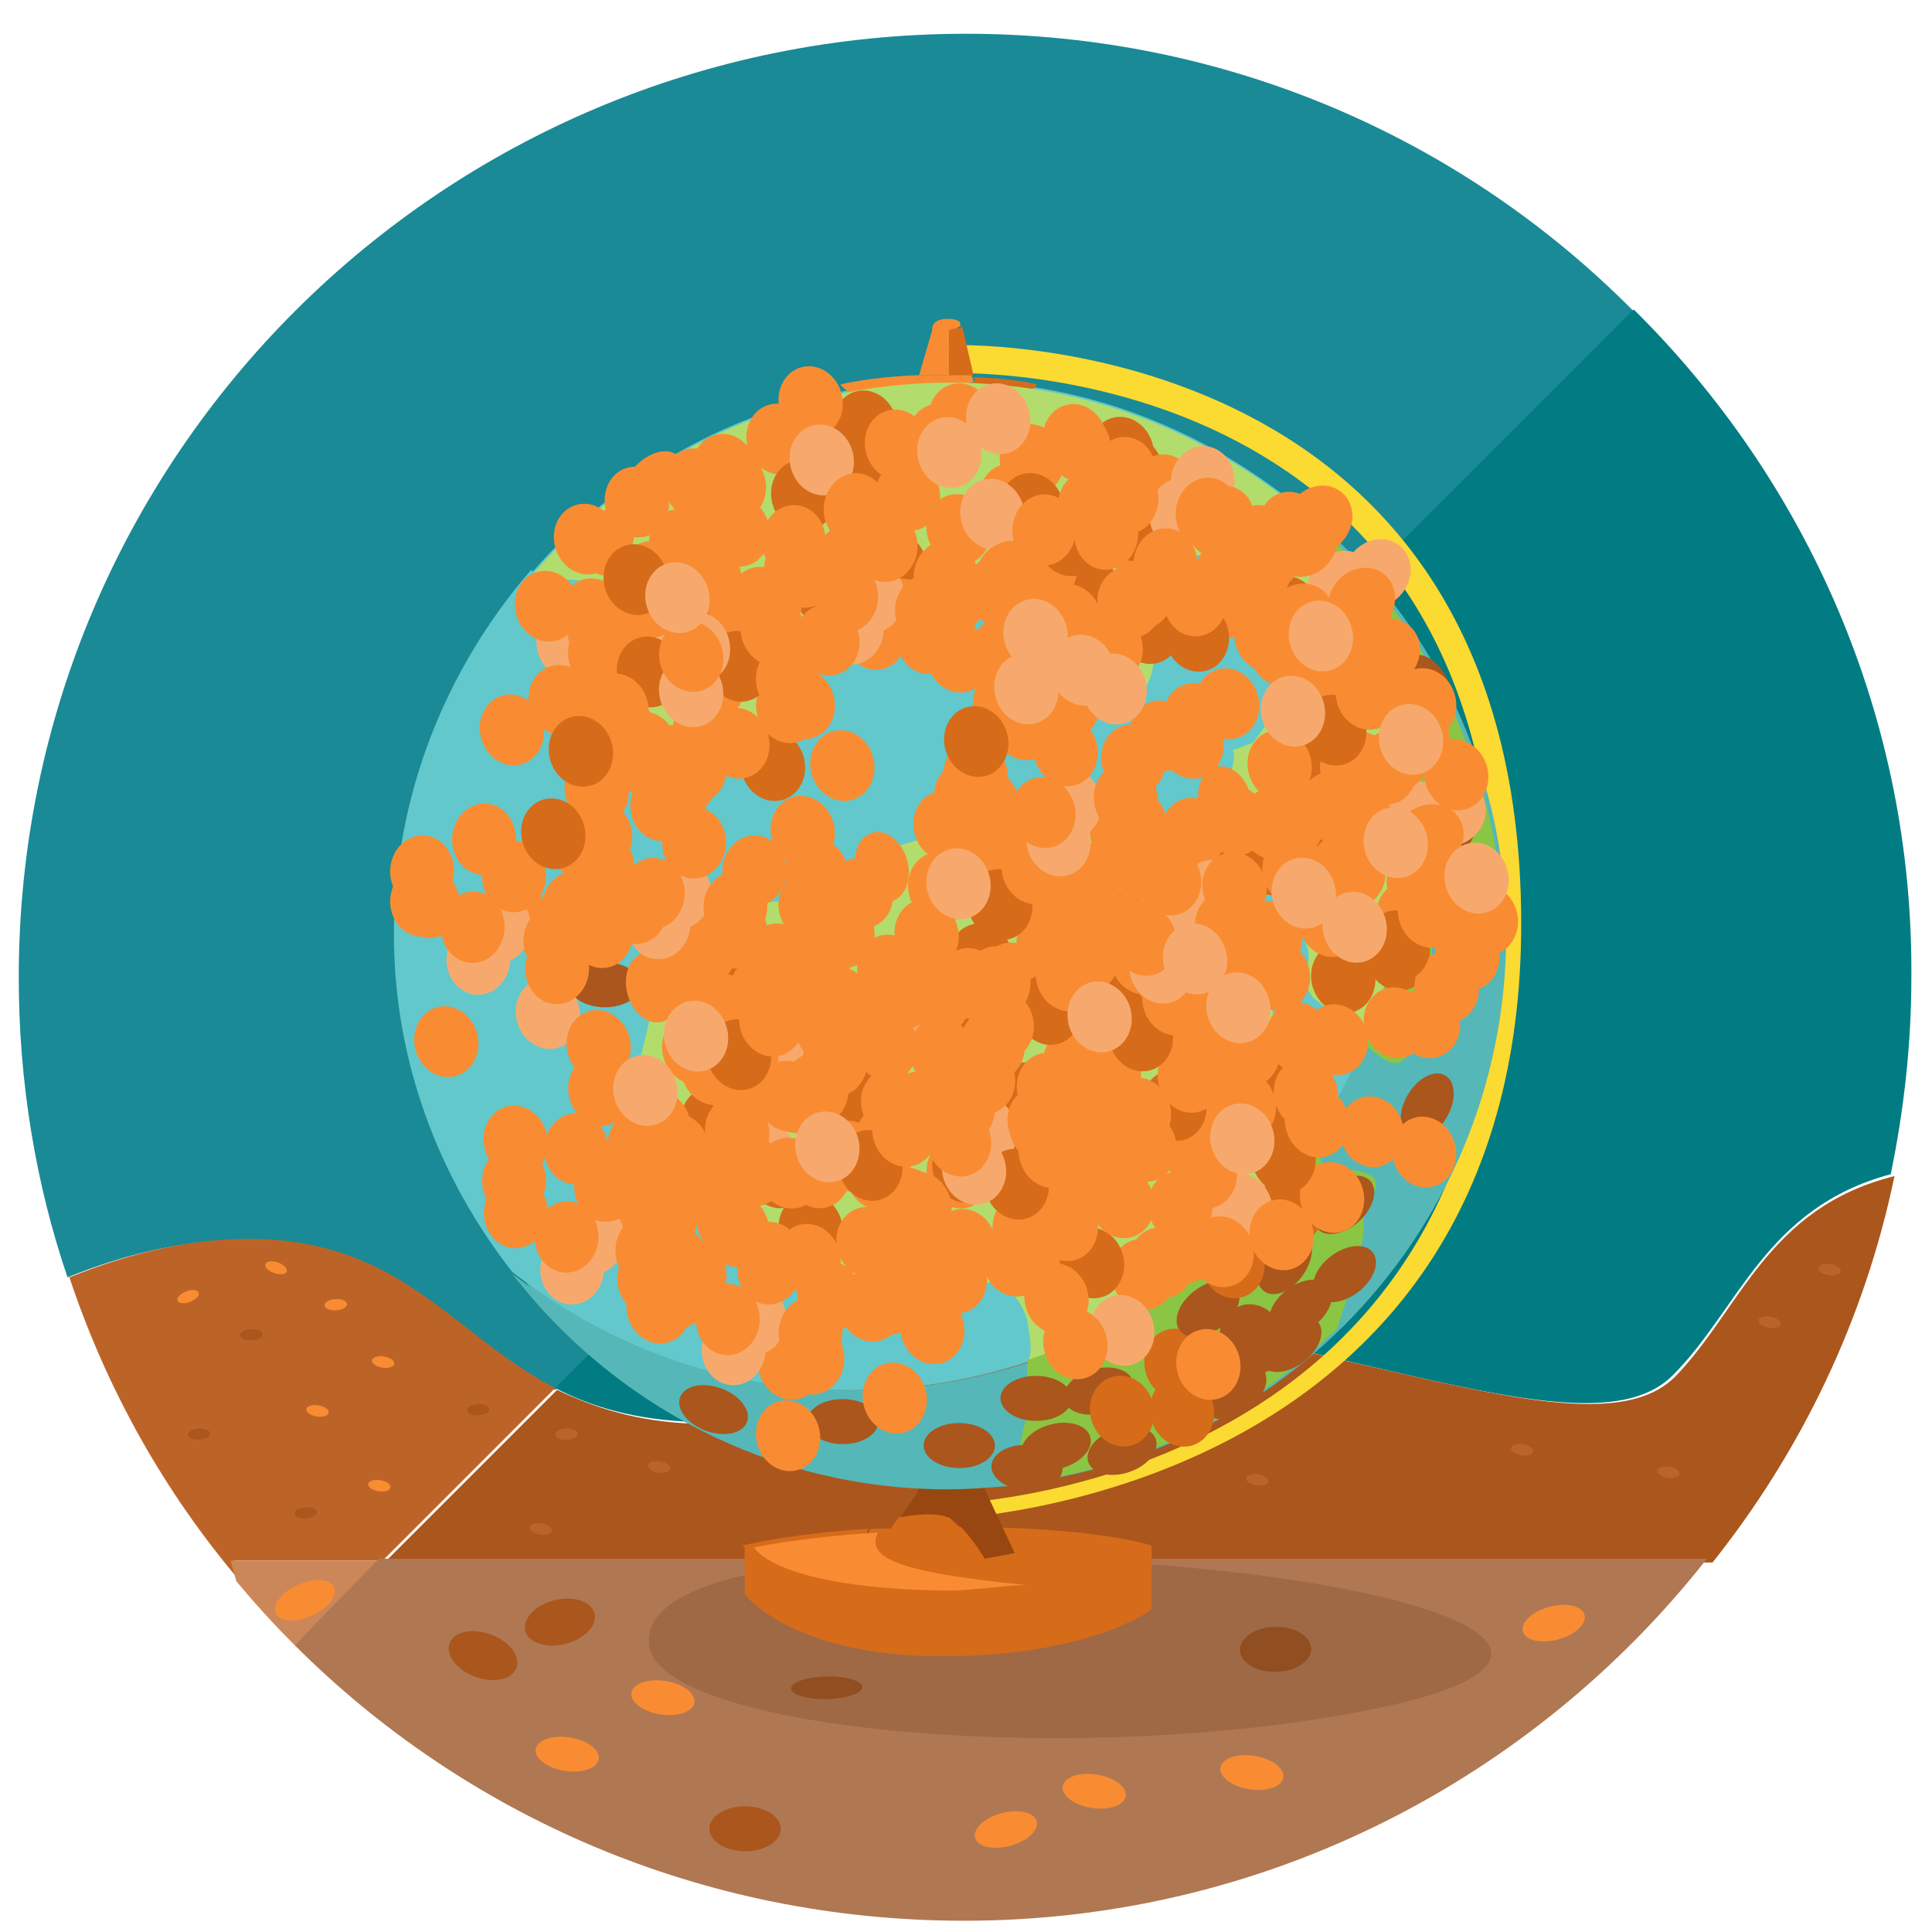 <?xml version="1.0" encoding="utf-8"?>
<!-- Generator: Adobe Illustrator 19.1.0, SVG Export Plug-In . SVG Version: 6.00 Build 0)  -->
<svg version="1.1" id="Layer_1" xmlns:sketch="http://www.bohemiancoding.com/sketch/ns"
	 xmlns="http://www.w3.org/2000/svg" xmlns:xlink="http://www.w3.org/1999/xlink" x="0px" y="0px" viewBox="-20 21 103 103"
	 style="enable-background:new -20 21 103 103;" xml:space="preserve">
<style type="text/css">
	.st0{fill:#1A8A96;}
	.st1{fill:#BC6428;}
	.st2{fill:#007C82;}
	.st3{fill:#AA561D;}
	.st4{fill:#CC8758;}
	.st5{fill:#AF7852;}
	.st6{fill:#9E6944;}
	.st7{fill:#FBDA32;}
	.st8{fill:#D66B1A;}
	.st9{fill:#62C8CB;}
	.st10{fill:#994710;}
	.st11{fill:#55B7B7;}
	.st12{fill:#F98C32;}
	.st13{fill:#B2DD6C;}
	.st14{fill:none;}
	.st15{fill:#8BC544;}
	.st16{fill:#F7A96D;}
	.st17{fill:#914E20;}
</style>
<title>Untitled 2</title>
<desc>Created with Sketch.</desc>
<g>
	<path class="st0" d="M-5.3,87.2c7.1,0.6,9.7,5.2,14.9,7.9l57.5-57.5C58,28.4,45.4,22.8,31.5,22.8C3.6,22.8-19,45.3-19,73.1
		c0,5.6,0.9,11,2.6,16C-13.2,87.8-9.3,86.8-5.3,87.2z"/>
	<path class="st1" d="M9.6,95c-5.2-2.7-7.8-7.3-14.9-7.9c-4-0.3-7.8,0.7-11,2c2,6,5.1,11.5,9.1,16.2c-0.2-0.7-0.3-1.1-0.3-1.1h7.9
		l0,0h0L9.6,95z"/>
	<path class="st2" d="M67.1,37.5L67.1,37.5C67.1,37.5,67.1,37.5,67.1,37.5L9.6,95c1.9,1,4.3,1.7,7.3,1.8c11.3,0.5,1.1-7.5,17.7-6.2
		s30.2,8.2,34.6,3.7c3.5-3.5,4.9-8.9,11.6-10.7c0.7-3.4,1.1-6.9,1.1-10.5C82,59.2,76.3,46.6,67.1,37.5z"/>
	<path class="st3" d="M69.3,94.4c-4.4,4.4-18-2.5-34.6-3.7s-6.5,6.7-17.7,6.2c-3.1-0.1-5.4-0.9-7.3-1.8l-9.2,9.2h70.8
		c4.7-5.9,8.1-12.9,9.7-20.6C74.2,85.4,72.8,90.8,69.3,94.4z"/>
	<polygon class="st2" points="9.6,95 0.4,104.2 0.4,104.2 9.6,95 	"/>
	
		<rect x="-2.3" y="66.2" transform="matrix(-0.707 0.707 -0.707 -0.707 112.288 85.98)" class="st2" width="81.4" height="0"/>
</g>
<g>
	<path class="st4" d="M0.2,104.2h-7.9c0,0,0.1,0.4,0.3,1.1c1,1.2,2,2.3,3.1,3.4L0.2,104.2z"/>
	<path class="st5" d="M-4.3,108.7c9.1,9.1,21.7,14.7,35.7,14.7c16.1,0,30.4-7.6,39.6-19.3H0.2L-4.3,108.7z"/>
</g>
<path class="st6" d="M28.7,104c0,0-14.6,0.1-14.1,4.7s23.1,6.6,38.7,3.4S53,103.8,28.7,104z"/>
<path class="st7" d="M30.6,39.4c0,0,30.4-1.2,30.5,30.7c0.1,31-30.9,31.9-30.9,31.9v-0.8c0,0,29.5-0.5,29.5-30.9
	S30.9,40.9,30.9,40.9L30.6,39.4z"/>
<path class="st8" d="M19.7,103.4v2.6c0,0,2.5,3.3,10.5,3.3s11.2-2.5,11.2-2.5l0-3.4H19.7z"/>
<g>
	<path class="st9" d="M55,65.6c0-6.8-2.4-13-6.3-18c-5-3.9-11.2-6.3-18-6.3c-16.3,0-29.5,13.2-29.5,29.5c0,6.8,2.4,13,6.3,18
		c5,3.9,11.2,6.3,18,6.3C41.8,95.1,55,81.9,55,65.6z"/>
</g>
<g>
	<path class="st8" d="M41.4,103.4c0,0-2.8-1-10.5-1c-1.7,0-3.2,0.1-4.5,0.1c-0.6,1.2,0,2.9,7.6,3.3
		C41.1,105.3,41.4,103.4,41.4,103.4z"/>
	<path class="st8" d="M26.3,102.5c-4.5,0.3-6.7,0.9-6.7,0.9s1.1,2.5,11.2,2.5c1.1,0,2.1,0,3-0.1C26.3,105.4,25.7,103.7,26.3,102.5z"
		/>
</g>
<g>
	<path class="st10" d="M28,101.9l0.9-1.3c0,0-0.2-0.7,2-0.7s1.6,0.5,1.6,0.5l1.6,3.4l-1.6,0.3c0,0-0.7-1.2-1.5-1.9
		C30.4,101.6,29.1,101.7,28,101.9z"/>
</g>
<path class="st8" d="M27.9,101.9l-1.3,1.9l3.7,0.7l2-0.5c0,0-0.7-1.2-1.5-1.9C30.4,101.6,29,101.7,27.9,101.9z"/>
<path class="st11" d="M48.8,47.6c3.9,5,6.3,11.2,6.3,18c0,16.3-13.2,29.5-29.5,29.5c-6.8,0-13-2.4-18-6.3c5.4,7,13.8,11.5,23.2,11.5
	c16.3,0,29.5-13.2,29.5-29.5C60.3,61.4,55.7,53,48.8,47.6z"/>
<g>
	<path class="st12" d="M26.8,102.7c-4.5,0.3-6.6,0.8-6.6,0.8s1.1,2.2,10.4,2.3c1.1,0,3.2-0.3,4.1-0.3
		C27.6,104.8,26.2,104,26.8,102.7z"/>
</g>
<g>
	<path class="st12" d="M30.4,41.8l-1.5-0.6L29,41c-2.7,0.1-4.2,0.5-4.2,0.5s1.3,1.7,5.2,1.7c0.2,0,0.4,0,0.5,0v-1.5L30.4,41.8z"/>
	<path class="st8" d="M35.3,41.5c0,0-1-0.3-3.4-0.4l0.1,0.2l-1.3,0.5v1.5C34,43.1,35.3,41.5,35.3,41.5z"/>
	<path class="st12" d="M30.6,41v-2.4c0,0,0.3,0,0.4-0.1c0,0,0.1-0.1,0.2-0.1c0-0.1,0.1-0.4-0.7-0.4c-0.9,0-0.8,0.6-0.8,0.6L29,41
		c0.4,0,0.8,0,1.3,0C30.4,41,30.5,41,30.6,41z"/>
	<path class="st8" d="M30.6,38.6V41c0.5,0,0.9,0,1.3,0l-0.6-2.6c0,0,0,0,0,0c-0.1,0.1-0.2,0.1-0.2,0.1
		C30.8,38.5,30.6,38.6,30.6,38.6z"/>
	<path class="st12" d="M30.6,41.8l1.3-0.5L31.8,41c-0.4,0-0.8,0-1.3,0V41.8z"/>
	<path class="st12" d="M30.4,41.8l0.2-0.1V41c-0.1,0-0.2,0-0.3,0c-0.5,0-0.9,0-1.3,0l-0.1,0.2L30.4,41.8z"/>
</g>
<g>
	<path class="st13" d="M60.2,63.9C60.2,63.9,60.2,63.9,60.2,63.9C60.2,63.9,60.2,63.9,60.2,63.9z"/>
</g>
<g>
	<g>
		<path class="st14" d="M49.9,49.3c1,1.5,2,3.2,2.7,4.9C51.9,52.5,51,50.9,49.9,49.3z"/>
		<path class="st14" d="M48.8,47.7c0.4,0.5,0.8,1,1.1,1.5C49.5,48.7,49.2,48.2,48.8,47.7z"/>
		<path class="st13" d="M49.9,49.3C49.9,49.3,49.9,49.3,49.9,49.3C49.9,49.3,49.9,49.3,49.9,49.3z"/>
		<path class="st13" d="M52.7,54.3C52.7,54.3,52.7,54.3,52.7,54.3C52.7,54.3,52.7,54.3,52.7,54.3C52.7,54.3,52.7,54.3,52.7,54.3z"/>
	</g>
</g>
<g>
	<path class="st9" d="M50.8,74.8c-2.4-1.2-0.4-2.5-1.5-3.9c-1.1-1.5-0.7-1.7-1.5-2.6c-0.7-0.9-2.5,2.6-1.4,2.6
		c1.1,0,0.7,1.6,1.1,3.1c0.4,1.6,0.2,1.3,1.2,1.5c0.9,0.2,0.7,0.5,1.2,1.4c0.5,0.8,1,1.6,0.6,4c0.8-1.4,1.5-2.8,2.1-4.3
		C52.3,76,52.6,75.7,50.8,74.8z"/>
	<path class="st9" d="M34.7,91.5c-0.2-1.4-1.4-2.2-1.4-2.2s-1.5-0.1-3.2,0.1c-1.7,0.2-3.1,0.7-3.5,0.7s-2.5-1.2-5.1-2.5
		s-1.4-3.6-3.3-3.9s-3.1-1.2-4.2-2.2c-1.1-1,0.2-4.4,0.6-6.6c0.4-2.2,1.5-1.4,2.3-3.1s3.3-2.8,3.3-2.8s2-0.1,3.1,0
		c1.1,0.1,1.5-2.8,4.1-2.9l1.4-0.4l2.3-0.2l1.6,1.2c0,0,0,0,3.3-1.1c3.3-1.1,2.5,0,2.5,0h1.8c0,0,0.7-0.4,2.1-0.4
		c1.4,0,2.1-1.4,2.1-1.4l0.9-1.3c0,0,0,0,0.2-0.7c0.2-0.7,0-0.9,0-0.9l1.2-0.1l1.9-2.6v-1.8c0,0-2-1.4-2.3-2.1
		c-0.2-0.8-0.8-1.8-0.8-1.8l-1-1.7h-1.8l-1.6,1.1v1.4c0,0,0.4,1.6,0.3,3c-0.1,1.4-0.9,2.1-0.9,2.1l-1-1.6l-0.1-2.4l-0.9-1h-1.5
		l-1.8,0.4c0,0,0,1.8,0.8,2.6c0.8,0.7,0,2.3,0,2.3s-0.3-0.1-1.2-0.6s0,0-0.9-1.2c-0.9-1.2,0,0-0.9-0.4c-0.9-0.4,0,0-0.3-1.4
		c-0.3-1.4-1.4-1.6-1.4-1.6s-0.7,0-1.3-0.6c-0.6-0.6-1.7-1.2-2.7-1c-1,0.2-1.4,0-1.3,0.7c0.1,0.6-0.5,0.4-2.1,0.6s0,0-0.5,1.2
		c-0.5,1.2,0.2,0.9-0.1,1.8c-0.4,0.9-1.4,1.8-1.4,1.8s0,0.6-0.2,2.1c-0.2,1.5-2.7,0.4-2.7,0.4s-1.6,1.4-1.7,2.1
		c-0.1,0.7-1.4,0.5-2.2,0.1c-0.9-0.4,0,0-1.7,0s-0.9,0-1.5-0.7c-0.6-0.7-1-1-1.1-2.2c-0.1-1.2-0.1-1.8-0.6-2.2
		c-0.5-0.4-0.4-0.6-0.4-1.7c0-1.1,0.7-0.7,1.1-1.6c0.4-0.9,0,0,0.6-1S11,51.9,10,51.8c-0.5,0-1.2-0.1-1.7-0.4
		C3.8,56.6,1,63.4,1,70.8c0,6.8,2.4,13,6.3,18c5,3.9,11.2,6.3,18,6.3c3.3,0,6.5-0.6,9.5-1.6C34.9,92.8,34.9,92.8,34.7,91.5z"/>
	<path class="st13" d="M11.6,53.1c-0.6,1-0.2,0.1-0.6,1c-0.4,0.9-1.1,0.5-1.1,1.6c0,1.1-0.1,1.4,0.4,1.7c0.5,0.4,0.5,1,0.6,2.2
		c0.1,1.2,0.5,1.5,1.1,2.2c0.6,0.7-0.2,0.7,1.5,0.7s0.9-0.4,1.7,0c0.9,0.4,2.1,0.6,2.2-0.1c0.1-0.7,1.7-2.1,1.7-2.1s2.5,1.1,2.7-0.4
		c0.2-1.5,0.2-2.1,0.2-2.1s1-1,1.4-1.8c0.4-0.9-0.4-0.6,0.1-1.8c0.5-1.2-1.1-0.9,0.5-1.2s2.2,0,2.1-0.6c-0.1-0.6,0.3-0.5,1.3-0.7
		c1-0.2,2.1,0.4,2.7,1c0.6,0.6,1.3,0.6,1.3,0.6s1.1,0.2,1.4,1.6c0.3,1.4-0.6,1,0.3,1.4c0.9,0.4,0-0.9,0.9,0.4c0.9,1.2,0,0.7,0.9,1.2
		s1.2,0.6,1.2,0.6s0.8-1.6,0-2.3c-0.8-0.7-0.8-2.6-0.8-2.6l1.8-0.4h1.5l0.9,1l0.1,2.4l1,1.6c0,0,0.9-0.7,0.9-2.1
		c0.1-1.4-0.3-3-0.3-3v-1.4l1.6-1.1h1.8l1,1.7c0,0,0.6,1,0.8,1.8c0.2,0.8,2.3,2.1,2.3,2.1v1.8l-1.9,2.6L45.7,61c0,0,0.2,0.1,0,0.9
		c-0.2,0.7-0.2,0.7-0.2,0.7l-0.9,1.3c0,0-0.7,1.4-2.1,1.4c-1.4,0-2.1,0.4-2.1,0.4h-1.8c0,0,0.8-1.1-2.5,0c-3.3,1.1-3.3,1.1-3.3,1.1
		l-1.6-1.2l-2.3,0.2l-1.4,0.4c-2.7,0.1-3,3-4.1,2.9c-1.1-0.1-3.1,0-3.1,0s-2.4,1-3.3,2.8s-2,0.9-2.3,3.1c-0.4,2.2-1.7,5.7-0.6,6.6
		c1.1,1,2.2,1.8,4.2,2.2s0.7,2.7,3.3,3.9s4.7,2.5,5.1,2.5s1.8-0.5,3.5-0.7c1.7-0.2,3.2-0.1,3.2-0.1s1.2,0.9,1.4,2.2
		c0.2,1.3,0.2,1.3,0,2.1c6.7-2.3,12.3-6.8,15.8-12.8c0.4-2.3-0.2-3.2-0.6-4c-0.5-0.9-0.3-1.1-1.2-1.4c-0.9-0.2-0.8,0.1-1.2-1.5
		c-0.4-1.6,0-3.1-1.1-3.1c-1.1,0,0.6-3.5,1.4-2.6c0.7,0.9,0.4,1.2,1.5,2.6c1.1,1.5-0.9,2.7,1.5,3.9c1.8,0.9,1.5,1.2,1.9,1.8
		c1.4-3.4,2.1-7.1,2.1-10.9c0-6.8-2.4-13-6.3-18c0.1,0,0.1,0.1,0.2,0.1c0,0-0.1-0.1-0.1-0.1c-5-3.9-11.2-6.3-18-6.3
		c-8.9,0-16.8,3.9-22.2,10.1c0.5,0.3,1.2,0.4,1.7,0.4C11,51.9,12.3,52.1,11.6,53.1z"/>
	<path class="st11" d="M56.9,70.8c-1.8,0.9,0.6,2.7-0.7,4.7c-1.4,2-1.5,2.8-2.9,1.7c-0.3-0.2-0.5-0.4-0.6-0.6
		c-0.6,1.5-1.3,3-2.2,4.4c0,0.1,0,0.2-0.1,0.4C50,84.1,51,83,52.7,83.5c1.6,0.5-0.1,1.5,0,2.8c0.1,0.8-0.7,3.4-1.4,5.5
		c5.4-5.4,8.8-12.8,8.8-21c0-0.9-0.1-1.8-0.1-2.7c-0.5,0.1-0.9,0.1-0.9,0.1S58.8,70,56.9,70.8z"/>
	<path class="st11" d="M34.7,93.7C34.7,93.6,34.7,93.6,34.7,93.7c-2.9,0.9-6.1,1.5-9.4,1.5c0,0,0,0,0,0c0,0,0,0,0,0
		c-6.8,0-13-2.4-18-6.3c5.4,7,13.8,11.5,23.2,11.5c1.2,0,2.4-0.1,3.5-0.2c0.1-1.4,0.5-3.1,0.7-3.9C35,94.8,34.5,94.6,34.7,93.7z"/>
	<path class="st15" d="M48.7,47.7c3.8,5,6.2,11.1,6.2,17.9c0,3.9-0.8,7.6-2.1,11c0.1,0.2,0.3,0.4,0.6,0.6c1.4,1.1,1.5,0.2,2.9-1.7
		c1.4-2-1.1-3.8,0.7-4.7s2.1-2.6,2.1-2.6s0.3,0,0.9-0.1C59.1,59.9,54.9,52.6,48.7,47.7z"/>
	<path class="st15" d="M52.7,83.5C51,83,50,84.1,50.5,81.3c0-0.1,0-0.3,0.1-0.4c-3.6,5.9-9.2,10.4-15.8,12.6c0,0,0,0,0,0.1
		c-0.2,0.9,0.3,1.2,0,2.6c-0.2,0.8-0.6,2.4-0.7,3.9c6.7-0.8,12.7-3.8,17.2-8.3c0.7-2.1,1.5-4.7,1.4-5.5C52.5,85,54.3,84,52.7,83.5z"
		/>
	<path class="st11" d="M50.6,80.8c0,0.1,0,0.1,0,0.2c0.8-1.4,1.6-2.8,2.2-4.4c0,0,0,0,0-0.1C52.1,78,51.4,79.5,50.6,80.8z"/>
	<path class="st11" d="M34.7,93.6C34.7,93.6,34.8,93.6,34.7,93.6c-3,1-6.1,1.5-9.5,1.5c0,0,0,0,0,0C28.6,95.1,31.8,94.6,34.7,93.6z"
		/>
	<path class="st15" d="M34.8,93.6C34.8,93.6,34.7,93.6,34.8,93.6C41.4,91.4,47,86.8,50.6,81c0-0.1,0-0.1,0-0.2
		C47,86.7,41.4,91.3,34.8,93.6z"/>
	<path class="st13" d="M54.8,65.6c0,3.9-0.8,7.6-2.1,10.9c0,0,0,0,0,0.1C54.1,73.2,54.9,69.5,54.8,65.6c0.1-6.8-2.3-12.9-6.1-17.9
		c-0.1,0-0.1-0.1-0.2-0.1C52.4,52.6,54.8,58.8,54.8,65.6z"/>
</g>
<ellipse transform="matrix(0.966 -0.26 0.26 0.966 -12.427 5.96)" class="st12" cx="16.3" cy="50" rx="1.7" ry="1.9"/>
<ellipse transform="matrix(0.966 -0.26 0.26 0.966 -13.551 4.866)" class="st12" cx="11.6" cy="53.7" rx="1.7" ry="1.9"/>
<ellipse transform="matrix(0.966 -0.26 0.26 0.966 -13.871 6.151)" class="st8" cx="16.3" cy="55.5" rx="1.7" ry="1.9"/>
<ellipse transform="matrix(0.966 -0.26 0.26 0.966 -12.848 8.066)" class="st8" cx="24.1" cy="52.6" rx="1.7" ry="1.9"/>
<ellipse transform="matrix(0.966 -0.26 0.26 0.966 -12.358 8.959)" class="st8" cx="27.7" cy="51.2" rx="1.7" ry="1.9"/>
<ellipse transform="matrix(0.966 -0.26 0.26 0.966 -17.642 10.869)" class="st8" cx="32.3" cy="72.1" rx="1.7" ry="1.9"/>
<ellipse transform="matrix(0.966 -0.26 0.26 0.966 -18.718 10.142)" class="st16" cx="29" cy="75.8" rx="1.7" ry="1.9"/>
<ellipse transform="matrix(0.966 -0.26 0.26 0.966 -18.386 10.968)" class="st8" cx="32.3" cy="75" rx="1.7" ry="1.9"/>
<ellipse transform="matrix(0.966 -0.26 0.26 0.966 -19.817 12.076)" class="st8" cx="35.7" cy="81" rx="1.7" ry="1.9"/>
<ellipse transform="matrix(0.966 -0.26 0.26 0.966 -18.288 13.395)" class="st8" cx="41.5" cy="75.8" rx="1.7" ry="1.9"/>
<ellipse transform="matrix(0.966 -0.26 0.26 0.966 -19.619 13.571)" class="st8" cx="41.5" cy="81" rx="1.7" ry="1.9"/>
<ellipse transform="matrix(0.966 -0.26 0.26 0.966 -15.962 14.19)" class="st8" cx="45.7" cy="67.4" rx="1.7" ry="1.9"/>
<ellipse transform="matrix(0.966 -0.26 0.26 0.966 -14.428 15.103)" class="st8" cx="49.9" cy="62.1" rx="1.7" ry="1.9"/>
<ellipse transform="matrix(0.966 -0.26 0.26 0.966 -12.367 11.702)" class="st8" cx="38.1" cy="52.6" rx="1.7" ry="1.9"/>
<ellipse transform="matrix(0.966 -0.26 0.26 0.966 -12.741 12.573)" class="st8" cx="41.2" cy="54.5" rx="1.7" ry="1.9"/>
<ellipse transform="matrix(0.966 -0.26 0.26 0.966 -10.366 11.892)" class="st8" cx="39.8" cy="45.1" rx="1.7" ry="1.9"/>
<ellipse transform="matrix(0.966 -0.26 0.26 0.966 -20.386 7.467)" class="st8" cx="18" cy="80.8" rx="1.7" ry="1.9"/>
<ellipse transform="matrix(0.966 -0.26 0.26 0.966 -20.972 8.454)" class="st8" cx="21.5" cy="83.5" rx="1.7" ry="1.9"/>
<ellipse transform="matrix(0.966 -0.26 0.26 0.966 -21.681 9.002)" class="st8" cx="23.2" cy="86.5" rx="1.7" ry="1.9"/>
<ellipse transform="matrix(0.966 -0.26 0.26 0.966 -21.484 10.489)" class="st8" cx="28.9" cy="86.5" rx="1.7" ry="1.9"/>
<ellipse transform="matrix(0.966 -0.26 0.26 0.966 -20.372 9.284)" class="st8" cx="24.9" cy="81.7" rx="1.7" ry="1.9"/>
<ellipse transform="matrix(0.966 -0.26 0.26 0.966 -18.283 7.643)" class="st8" cx="19.8" cy="72.9" rx="1.7" ry="1.9"/>
<ellipse transform="matrix(0.966 -0.26 0.26 0.966 -22.89 14.313)" class="st8" cx="42.7" cy="93.7" rx="1.7" ry="1.9"/>
<ellipse transform="matrix(0.966 -0.26 0.26 0.966 -22.419 15.305)" class="st3" cx="46.7" cy="92.4" rx="1.7" ry="1.9"/>
<ellipse transform="matrix(0.966 -0.26 0.26 0.966 -14.778 17.141)" class="st3" cx="57.4" cy="64.4" rx="1.2" ry="1.9"/>
<ellipse transform="matrix(0.262 0.965 -0.965 0.262 121.449 37.379)" class="st3" cx="36.3" cy="98.1" rx="1.2" ry="1.9"/>
<ellipse transform="matrix(0.262 0.965 -0.965 0.262 120.26 33.092)" class="st3" cx="38.5" cy="95.1" rx="1.2" ry="1.9"/>
<ellipse transform="matrix(0.607 0.795 -0.795 0.607 91.515 -3.529)" class="st3" cx="49.3" cy="90.7" rx="1.2" ry="1.9"/>
<ellipse transform="matrix(0.607 0.795 -0.795 0.607 93.64 1.031)" class="st3" cx="45.8" cy="95.1" rx="1.2" ry="1.9"/>
<ellipse transform="matrix(0.324 0.946 -0.946 0.324 119.917 28.84)" class="st3" cx="39.8" cy="98.3" rx="1.2" ry="1.9"/>
<ellipse transform="matrix(-4.562133e-02 0.999 -0.999 -4.562133e-02 135.437 69.094)" class="st3" cx="34.7" cy="99.2" rx="1.2" ry="1.9"/>
<ellipse transform="matrix(0.607 0.795 -0.795 0.607 92.767 -2.354)" class="st3" cx="48.8" cy="92.6" rx="1.2" ry="1.9"/>
<ellipse transform="matrix(0.607 0.795 -0.795 0.607 90.973 -6.137)" class="st3" cx="51.7" cy="88.9" rx="1.2" ry="1.9"/>
<ellipse transform="matrix(0.607 0.795 -0.795 0.607 89.56 0.422)" class="st3" cx="44.4" cy="90.7" rx="1.2" ry="1.9"/>
<ellipse transform="matrix(0.825 0.565 -0.565 0.825 58.362 -11.965)" class="st3" cx="48.5" cy="88.3" rx="1.2" ry="1.9"/>
<ellipse transform="matrix(0.672 0.74 -0.74 0.672 80.088 -10.272)" class="st3" cx="51.6" cy="85.3" rx="1.2" ry="1.9"/>
<ellipse transform="matrix(0.861 0.508 -0.508 0.861 48.425 -17.404)" class="st3" cx="56.1" cy="80" rx="1.2" ry="1.9"/>
<ellipse transform="matrix(-5.112913e-03 1 -1 -5.112913e-03 121.853 72.384)" class="st3" cx="24.9" cy="96.8" rx="1.2" ry="1.9"/>
<ellipse transform="matrix(-5.112913e-03 1 -1 -5.112913e-03 129.401 67.368)" class="st3" cx="31.2" cy="98.1" rx="1.2" ry="1.9"/>
<ellipse transform="matrix(-5.112913e-03 1 -1 -5.112913e-03 138.323 99.304)" class="st3" cx="19.8" cy="118.5" rx="1.2" ry="1.9"/>
<ellipse transform="matrix(2.076958e-02 1 -1 2.076958e-02 155.906 58.57)" class="st17" cx="48.1" cy="108.9" rx="1.2" ry="1.9"/>
<ellipse transform="matrix(2.076933e-02 1 -1 2.076933e-02 134.472 84.576)" class="st17" cx="24.1" cy="110.9" rx="0.6" ry="1.9"/>
<ellipse transform="matrix(-5.112913e-03 1 -1 -5.112913e-03 130.92 60.84)" class="st3" cx="35.2" cy="95.5" rx="1.2" ry="1.9"/>
<ellipse transform="matrix(-5.112913e-03 1 -1 -5.112913e-03 85.8 61.677)" class="st3" cx="12.2" cy="73.5" rx="1.2" ry="1.9"/>
<ellipse transform="matrix(-0.347 0.938 -0.938 -0.347 114.523 112.647)" class="st3" cx="18" cy="96.2" rx="1.2" ry="1.9"/>
<ellipse transform="matrix(-0.347 0.938 -0.938 -0.347 110.287 141.751)" class="st3" cx="5.8" cy="109.3" rx="1.2" ry="1.9"/>
<ellipse transform="matrix(0.245 0.97 -0.97 0.245 111.602 71.562)" class="st3" cx="9.9" cy="107.4" rx="1.2" ry="1.9"/>
<ellipse transform="matrix(0.897 -0.441 0.441 0.897 -19.699 30.679)" class="st3" cx="56.1" cy="57.7" rx="1.2" ry="1.9"/>
<ellipse transform="matrix(0.966 -0.26 0.26 0.966 -23.641 13.648)" class="st8" cx="39.8" cy="96.2" rx="1.7" ry="1.9"/>
<ellipse transform="matrix(0.966 -0.26 0.26 0.966 -21.389 14.908)" class="st8" cx="45.7" cy="88.3" rx="1.7" ry="1.9"/>
<ellipse transform="matrix(0.966 -0.26 0.26 0.966 -20.515 15.611)" class="st8" cx="48.8" cy="85.4" rx="1.7" ry="1.9"/>
<ellipse transform="matrix(0.966 -0.26 0.26 0.966 -23.53 14.488)" class="st8" cx="43" cy="96.2" rx="1.7" ry="1.9"/>
<ellipse transform="matrix(0.966 -0.26 0.26 0.966 -19.179 14.98)" class="st8" cx="47" cy="80" rx="1.7" ry="1.9"/>
<ellipse transform="matrix(0.966 -0.26 0.26 0.966 -18.567 14.989)" class="st8" cx="47.4" cy="77.7" rx="1.7" ry="1.9"/>
<ellipse transform="matrix(0.966 -0.26 0.26 0.966 -17.24 15.929)" class="st8" cx="51.6" cy="73.1" rx="1.7" ry="1.9"/>
<ellipse transform="matrix(0.966 -0.26 0.26 0.966 -15.275 15.682)" class="st8" cx="51.6" cy="65.6" rx="1.7" ry="1.9"/>
<ellipse transform="matrix(0.966 -0.26 0.26 0.966 -14.495 15.844)" class="st8" cx="52.7" cy="62.7" rx="1.7" ry="1.9"/>
<ellipse transform="matrix(-0.993 -0.117 0.117 -0.993 90.442 112.618)" class="st8" cx="48.5" cy="53.7" rx="1.7" ry="1.9"/>
<ellipse transform="matrix(0.966 -0.26 0.26 0.966 -14.293 6.661)" class="st12" cx="18" cy="57.4" rx="1.7" ry="1.9"/>
<ellipse transform="matrix(0.966 -0.26 0.26 0.966 -12.324 8.321)" class="st12" cx="25.3" cy="50.8" rx="1.7" ry="1.9"/>
<ellipse transform="matrix(0.966 -0.26 0.26 0.966 -13.068 7.296)" class="st12" cx="21" cy="53.1" rx="1.7" ry="1.9"/>
<ellipse transform="matrix(0.966 -0.26 0.26 0.966 -12.139 6.718)" class="st12" cx="19.3" cy="49.3" rx="1.7" ry="1.9"/>
<ellipse transform="matrix(0.966 -0.26 0.26 0.966 -11.168 8.066)" class="st12" cx="24.9" cy="46.3" rx="1.7" ry="1.9"/>
<ellipse transform="matrix(0.966 -0.26 0.26 0.966 -10.805 7.109)" class="st12" cx="21.5" cy="44.4" rx="1.7" ry="1.9"/>
<ellipse transform="matrix(0.966 -0.26 0.26 0.966 -14.351 7.811)" class="st12" cx="22.4" cy="58.2" rx="1.7" ry="1.9"/>
<ellipse transform="matrix(0.966 -0.26 0.26 0.966 -15.498 6.543)" class="st12" cx="17" cy="61.9" rx="1.7" ry="1.9"/>
<ellipse transform="matrix(0.966 -0.26 0.26 0.966 -12.739 9.787)" class="st12" cx="30.6" cy="53.1" rx="1.7" ry="1.9"/>
<ellipse transform="matrix(0.966 -0.26 0.26 0.966 -11.208 10.447)" class="st12" cx="33.9" cy="47.6" rx="1.7" ry="1.9"/>
<ellipse transform="matrix(0.966 -0.26 0.26 0.966 -10.508 9.356)" class="st12" cx="30.1" cy="44.4" rx="1.7" ry="1.9"/>
<ellipse transform="matrix(0.966 -0.26 0.26 0.966 -10.266 11.237)" class="st12" cx="37.3" cy="44.4" rx="1.7" ry="1.9"/>
<ellipse transform="matrix(0.966 -0.26 0.26 0.966 -12.273 12.412)" class="st12" cx="40.8" cy="52.6" rx="1.7" ry="1.9"/>
<ellipse transform="matrix(0.966 -0.26 0.26 0.966 -12.233 13.607)" class="st12" cx="45.3" cy="53.1" rx="1.7" ry="1.9"/>
<ellipse transform="matrix(0.966 -0.26 0.26 0.966 -16.806 14.301)" class="st12" cx="45.7" cy="70.7" rx="1.7" ry="1.9"/>
<ellipse transform="matrix(0.966 -0.26 0.26 0.966 -18.01 13.812)" class="st12" cx="43.2" cy="75" rx="1.7" ry="1.9"/>
<ellipse transform="matrix(0.966 -0.26 0.26 0.966 -18.902 14.579)" class="st12" cx="45.7" cy="78.8" rx="1.7" ry="1.9"/>
<ellipse transform="matrix(0.966 -0.26 0.26 0.966 -19.976 14.266)" class="st12" cx="43.9" cy="82.7" rx="1.7" ry="1.9"/>
<ellipse transform="matrix(0.966 -0.26 0.26 0.966 -20.606 14.925)" class="st16" cx="46.1" cy="85.4" rx="1.7" ry="1.9"/>
<ellipse transform="matrix(0.966 -0.26 0.26 0.966 -21.691 13.7)" class="st12" cx="40.9" cy="88.9" rx="1.7" ry="1.9"/>
<ellipse transform="matrix(0.966 -0.26 0.26 0.966 -20.685 12.615)" class="st12" cx="37.3" cy="84.5" rx="1.7" ry="1.9"/>
<ellipse transform="matrix(0.966 -0.26 0.26 0.966 -21.423 12.445)" class="st12" cx="36.3" cy="87.2" rx="1.7" ry="1.9"/>
<ellipse transform="matrix(0.966 -0.26 0.26 0.966 -17.845 11.36)" class="st12" cx="34" cy="73.1" rx="1.7" ry="1.9"/>
<ellipse transform="matrix(0.966 -0.26 0.26 0.966 -20.899 9)" class="st12" cx="23.6" cy="83.5" rx="1.7" ry="1.9"/>
<ellipse transform="matrix(0.966 -0.26 0.26 0.966 -21.759 9.911)" class="st12" cx="26.6" cy="87.2" rx="1.7" ry="1.9"/>
<ellipse transform="matrix(0.966 -0.26 0.26 0.966 -19.909 8.546)" class="st12" cx="22.4" cy="79.5" rx="1.7" ry="1.9"/>
<ellipse transform="matrix(0.966 -0.26 0.26 0.966 -19.407 7.06)" class="st12" cx="17" cy="76.9" rx="1.7" ry="1.9"/>
<ellipse transform="matrix(0.966 -0.26 0.26 0.966 -18.801 7.434)" class="st12" cx="18.7" cy="74.8" rx="1.7" ry="1.9"/>
<ellipse transform="matrix(0.966 -0.26 0.26 0.966 -18.499 9.013)" class="st12" cx="24.8" cy="74.4" rx="1.7" ry="1.9"/>
<ellipse transform="matrix(0.966 -0.26 0.26 0.966 -17.216 8.412)" class="st12" cx="23.2" cy="69.3" rx="1.7" ry="1.9"/>
<ellipse transform="matrix(0.966 -0.26 0.26 0.966 -17.406 10.081)" class="st12" cx="29.4" cy="70.8" rx="1.7" ry="1.9"/>
<ellipse transform="matrix(0.966 -0.26 0.26 0.966 -16.137 10.838)" class="st12" cx="32.9" cy="66.4" rx="1.7" ry="1.9"/>
<ellipse transform="matrix(0.966 -0.26 0.26 0.966 -17.133 12.145)" class="st12" cx="37.3" cy="70.8" rx="1.7" ry="1.9"/>
<ellipse transform="matrix(0.966 -0.26 0.26 0.966 -16.011 12.906)" class="st12" cx="40.8" cy="67" rx="1.7" ry="1.9"/>
<ellipse transform="matrix(0.966 -0.26 0.26 0.966 -16.903 12.757)" class="st12" cx="39.8" cy="70.3" rx="1.7" ry="1.9"/>
<ellipse transform="matrix(0.966 -0.26 0.26 0.966 -17.818 13.245)" class="st12" cx="41.2" cy="74" rx="1.7" ry="1.9"/>
<ellipse transform="matrix(0.966 -0.26 0.26 0.966 -18.917 12.381)" class="st12" cx="37.3" cy="77.7" rx="1.7" ry="1.9"/>
<ellipse transform="matrix(0.966 -0.26 0.26 0.966 -19.69 13.038)" class="st12" cx="39.4" cy="81" rx="1.7" ry="1.9"/>
<ellipse transform="matrix(0.966 -0.26 0.26 0.966 -19.459 11.083)" class="st12" cx="32.2" cy="79.1" rx="1.7" ry="1.9"/>
<ellipse transform="matrix(0.966 -0.26 0.26 0.966 -20.64 10.963)" class="st12" cx="31.1" cy="83.5" rx="1.7" ry="1.9"/>
<ellipse transform="matrix(0.966 -0.26 0.26 0.966 -18.201 10.349)" class="st12" cx="30" cy="74" rx="1.7" ry="1.9"/>
<ellipse transform="matrix(0.955 0.298 -0.298 0.955 15.437 -1.459)" class="st12" cx="12.5" cy="49.8" rx="1.2" ry="1.9"/>
<ellipse transform="matrix(0.71 0.704 -0.704 0.71 37.149 3.073)" class="st12" cx="14.8" cy="46.7" rx="1.2" ry="1.9"/>
<ellipse transform="matrix(0.966 -0.26 0.26 0.966 -19.8 10.285)" class="st12" cx="29" cy="80" rx="1.7" ry="1.9"/>
<ellipse transform="matrix(0.966 -0.26 0.26 0.966 -19.308 9.423)" class="st12" cx="26" cy="77.7" rx="1.7" ry="1.9"/>
<ellipse transform="matrix(0.966 -0.26 0.26 0.966 -19.467 11.757)" class="st8" cx="34.7" cy="79.5" rx="1.7" ry="1.9"/>
<ellipse transform="matrix(0.966 -0.26 0.26 0.966 -20.543 11.029)" class="st8" cx="31.4" cy="83.2" rx="1.7" ry="1.9"/>
<ellipse transform="matrix(0.966 -0.26 0.26 0.966 -20.212 11.855)" class="st8" cx="34.7" cy="82.3" rx="1.7" ry="1.9"/>
<ellipse transform="matrix(0.966 -0.26 0.26 0.966 -21.642 12.963)" class="st8" cx="38.2" cy="88.3" rx="1.7" ry="1.9"/>
<ellipse transform="matrix(0.966 -0.26 0.26 0.966 -22.51 13.502)" class="st16" cx="39.8" cy="91.9" rx="1.7" ry="1.9"/>
<ellipse transform="matrix(0.966 -0.26 0.26 0.966 -19.67 12.248)" class="st12" cx="36.5" cy="80.5" rx="1.7" ry="1.9"/>
<ellipse transform="matrix(0.966 -0.26 0.26 0.966 -20.324 9.901)" class="st12" cx="27.3" cy="81.8" rx="1.7" ry="1.9"/>
<ellipse transform="matrix(0.966 -0.26 0.26 0.966 -19.041 9.299)" class="st12" cx="25.6" cy="76.6" rx="1.7" ry="1.9"/>
<ellipse transform="matrix(0.966 -0.26 0.26 0.966 -19.231 10.968)" class="st12" cx="31.9" cy="78.2" rx="1.7" ry="1.9"/>
<ellipse transform="matrix(0.966 -0.26 0.26 0.966 -17.962 11.726)" class="st12" cx="35.3" cy="73.8" rx="1.7" ry="1.9"/>
<ellipse transform="matrix(0.966 -0.26 0.26 0.966 -19.643 14.132)" class="st12" cx="43.6" cy="81.3" rx="1.7" ry="1.9"/>
<ellipse transform="matrix(0.966 -0.26 0.26 0.966 -20.742 13.268)" class="st12" cx="39.8" cy="85.1" rx="1.7" ry="1.9"/>
<ellipse transform="matrix(0.966 -0.26 0.26 0.966 -21.515 13.925)" class="st12" cx="41.9" cy="88.3" rx="1.7" ry="1.9"/>
<ellipse transform="matrix(0.966 -0.26 0.26 0.966 -21.284 11.97)" class="st12" cx="34.6" cy="86.5" rx="1.7" ry="1.9"/>
<ellipse transform="matrix(0.966 -0.26 0.26 0.966 -22.193 12.536)" class="st12" cx="36.3" cy="90.2" rx="1.7" ry="1.9"/>
<ellipse transform="matrix(0.966 -0.26 0.26 0.966 -22.778 12.89)" class="st12" cx="37.3" cy="92.6" rx="1.7" ry="1.9"/>
<ellipse transform="matrix(0.966 -0.26 0.26 0.966 -20.71 14.082)" class="st12" cx="42.9" cy="85.3" rx="1.7" ry="1.9"/>
<ellipse transform="matrix(0.966 -0.26 0.26 0.966 -17.958 9.61)" class="st12" cx="27.4" cy="72.7" rx="1.7" ry="1.9"/>
<ellipse transform="matrix(0.966 -0.26 0.26 0.966 -19.174 8.103)" class="st12" cx="21" cy="76.5" rx="1.7" ry="1.9"/>
<ellipse transform="matrix(0.966 -0.26 0.26 0.966 -19.896 7.778)" class="st12" cx="19.5" cy="79.1" rx="1.7" ry="1.9"/>
<ellipse transform="matrix(0.966 -0.26 0.26 0.966 -20.696 8.195)" class="st16" cx="20.6" cy="82.3" rx="1.7" ry="1.9"/>
<ellipse transform="matrix(0.966 -0.26 0.26 0.966 -20.153 5.833)" class="st12" cx="12" cy="79.1" rx="1.7" ry="1.9"/>
<ellipse transform="matrix(0.966 -0.26 0.26 0.966 -21.494 6.84)" class="st12" cx="15.1" cy="84.7" rx="1.4" ry="1.9"/>
<ellipse transform="matrix(0.966 -0.26 0.26 0.966 -18.625 6.388)" class="st12" cx="14.8" cy="73.6" rx="1.4" ry="1.9"/>
<ellipse transform="matrix(0.966 -0.26 0.26 0.966 -16.541 9.333)" class="st12" cx="27" cy="67.2" rx="1.4" ry="1.9"/>
<ellipse transform="matrix(0.966 -0.26 0.26 0.966 -16.101 11.832)" class="st12" cx="36.7" cy="66.8" rx="1.4" ry="1.9"/>
<ellipse transform="matrix(0.966 -0.26 0.26 0.966 -15.012 13.968)" class="st12" cx="45.3" cy="63.7" rx="1.4" ry="1.9"/>
<ellipse transform="matrix(0.966 -0.26 0.26 0.966 -13.408 14.816)" class="st12" cx="49.3" cy="58.1" rx="1.4" ry="1.9"/>
<ellipse transform="matrix(0.775 -0.632 0.632 0.775 -22.072 45.381)" class="st12" cx="52.6" cy="53.7" rx="1.4" ry="1.9"/>
<ellipse transform="matrix(0.966 -0.26 0.26 0.966 -20.026 11.236)" class="st16" cx="32.5" cy="81.3" rx="1.7" ry="1.9"/>
<ellipse transform="matrix(0.966 -0.26 0.26 0.966 -21.625 11.172)" class="st12" cx="31.4" cy="87.3" rx="1.7" ry="1.9"/>
<ellipse transform="matrix(0.966 -0.26 0.26 0.966 -21.134 10.31)" class="st12" cx="28.4" cy="85.1" rx="1.7" ry="1.9"/>
<ellipse transform="matrix(0.966 -0.26 0.26 0.966 -17.139 12.625)" class="st8" cx="39.2" cy="71.1" rx="1.7" ry="1.9"/>
<ellipse transform="matrix(0.966 -0.26 0.26 0.966 -18.215 11.898)" class="st8" cx="35.9" cy="74.8" rx="1.7" ry="1.9"/>
<ellipse transform="matrix(0.966 -0.26 0.26 0.966 -17.884 12.723)" class="st8" cx="39.2" cy="74" rx="1.7" ry="1.9"/>
<ellipse transform="matrix(0.966 -0.26 0.26 0.966 -19.314 13.832)" class="st8" cx="42.6" cy="79.9" rx="1.7" ry="1.9"/>
<ellipse transform="matrix(0.966 -0.26 0.26 0.966 -20.182 14.37)" class="st12" cx="44.2" cy="83.5" rx="1.7" ry="1.9"/>
<ellipse transform="matrix(0.966 -0.26 0.26 0.966 -17.342 13.116)" class="st12" cx="40.9" cy="72.1" rx="1.7" ry="1.9"/>
<ellipse transform="matrix(0.966 -0.26 0.26 0.966 -17.996 10.769)" class="st12" cx="31.7" cy="73.4" rx="1.7" ry="1.9"/>
<ellipse transform="matrix(0.966 -0.26 0.26 0.966 -16.713 10.167)" class="st12" cx="30.1" cy="68.3" rx="1.7" ry="1.9"/>
<ellipse transform="matrix(0.966 -0.26 0.26 0.966 -16.903 11.836)" class="st12" cx="36.3" cy="69.8" rx="1.7" ry="1.9"/>
<ellipse transform="matrix(0.966 -0.26 0.26 0.966 -15.634 12.594)" class="st12" cx="39.8" cy="65.4" rx="1.7" ry="1.9"/>
<ellipse transform="matrix(0.966 -0.26 0.26 0.966 -17.315 15.001)" class="st12" cx="48.1" cy="73" rx="1.7" ry="1.9"/>
<ellipse transform="matrix(0.966 -0.26 0.26 0.966 -18.414 14.137)" class="st12" cx="44.2" cy="76.7" rx="1.7" ry="1.9"/>
<ellipse transform="matrix(0.966 -0.26 0.26 0.966 -19.187 14.793)" class="st12" cx="46.3" cy="79.9" rx="1.7" ry="1.9"/>
<ellipse transform="matrix(0.966 -0.26 0.26 0.966 -18.956 12.839)" class="st12" cx="39.1" cy="78.1" rx="1.7" ry="1.9"/>
<ellipse transform="matrix(0.966 -0.26 0.26 0.966 -17.698 12.105)" class="st12" cx="36.9" cy="73" rx="1.7" ry="1.9"/>
<ellipse transform="matrix(0.966 -0.26 0.26 0.966 -19.297 12.041)" class="st12" cx="35.9" cy="79" rx="1.7" ry="1.9"/>
<ellipse transform="matrix(0.966 -0.26 0.26 0.966 -18.805 11.179)" class="st12" cx="32.9" cy="76.7" rx="1.7" ry="1.9"/>
<ellipse transform="matrix(0.966 -0.26 0.26 0.966 -14.645 15.434)" class="st8" cx="51" cy="63.1" rx="1.7" ry="1.9"/>
<ellipse transform="matrix(0.966 -0.26 0.26 0.966 -15.72 14.707)" class="st8" cx="47.7" cy="66.8" rx="1.7" ry="1.9"/>
<ellipse transform="matrix(0.966 -0.26 0.26 0.966 -15.389 15.533)" class="st8" cx="51" cy="65.9" rx="1.7" ry="1.9"/>
<ellipse transform="matrix(0.966 -0.26 0.26 0.966 -16.82 16.641)" class="st8" cx="54.5" cy="71.9" rx="1.7" ry="1.9"/>
<ellipse transform="matrix(0.966 -0.26 0.26 0.966 -17.687 17.18)" class="st12" cx="56.1" cy="75.5" rx="1.7" ry="1.9"/>
<ellipse transform="matrix(0.966 -0.26 0.26 0.966 -14.847 15.925)" class="st12" cx="52.8" cy="64.1" rx="1.7" ry="1.9"/>
<ellipse transform="matrix(0.966 -0.26 0.26 0.966 -15.502 13.578)" class="st12" cx="43.6" cy="65.4" rx="1.7" ry="1.9"/>
<ellipse transform="matrix(0.966 -0.26 0.26 0.966 -14.219 12.976)" class="st12" cx="41.9" cy="60.2" rx="1.7" ry="1.9"/>
<ellipse transform="matrix(0.966 -0.26 0.26 0.966 -14.408 14.646)" class="st12" cx="48.2" cy="61.8" rx="1.7" ry="1.9"/>
<ellipse transform="matrix(0.966 -0.26 0.26 0.966 -13.14 15.403)" class="st12" cx="51.7" cy="57.4" rx="1.7" ry="1.9"/>
<ellipse transform="matrix(0.966 -0.26 0.26 0.966 -15.92 16.946)" class="st12" cx="56.1" cy="68.7" rx="1.7" ry="1.9"/>
<ellipse transform="matrix(0.966 -0.26 0.26 0.966 -16.693 17.602)" class="st12" cx="58.2" cy="71.9" rx="1.7" ry="1.9"/>
<ellipse transform="matrix(0.966 -0.26 0.26 0.966 -16.461 15.648)" class="st12" cx="50.9" cy="70.1" rx="1.7" ry="1.9"/>
<ellipse transform="matrix(0.966 -0.26 0.26 0.966 -15.203 14.914)" class="st12" cx="48.8" cy="64.9" rx="1.7" ry="1.9"/>
<ellipse transform="matrix(0.966 -0.26 0.26 0.966 -16.802 14.85)" class="st12" cx="47.7" cy="70.9" rx="1.7" ry="1.9"/>
<ellipse transform="matrix(0.966 -0.26 0.26 0.966 -16.311 13.988)" class="st16" cx="44.7" cy="68.7" rx="1.7" ry="1.9"/>
<ellipse transform="matrix(0.966 -0.26 0.26 0.966 -13.162 6.423)" class="st8" cx="17.7" cy="53" rx="1.7" ry="1.9"/>
<ellipse transform="matrix(0.966 -0.26 0.26 0.966 -14.238 5.696)" class="st8" cx="14.4" cy="56.7" rx="1.7" ry="1.9"/>
<ellipse transform="matrix(0.966 -0.26 0.26 0.966 -13.907 6.522)" class="st8" cx="17.7" cy="55.8" rx="1.7" ry="1.9"/>
<ellipse transform="matrix(0.966 -0.26 0.26 0.966 -15.338 7.63)" class="st8" cx="21.2" cy="61.8" rx="1.7" ry="1.9"/>
<ellipse transform="matrix(0.966 -0.26 0.26 0.966 -16.205 8.169)" class="st12" cx="22.8" cy="65.3" rx="1.7" ry="1.9"/>
<ellipse transform="matrix(0.966 -0.26 0.26 0.966 -13.365 6.914)" class="st12" cx="19.5" cy="54" rx="1.7" ry="1.9"/>
<ellipse transform="matrix(0.966 -0.26 0.26 0.966 -14.019 4.567)" class="st16" cx="10.3" cy="55.3" rx="1.7" ry="1.9"/>
<ellipse transform="matrix(0.966 -0.26 0.26 0.966 -12.926 5.635)" class="st12" cx="14.8" cy="51.7" rx="1.7" ry="1.9"/>
<ellipse transform="matrix(0.966 -0.26 0.26 0.966 -11.657 6.393)" class="st12" cx="18.3" cy="47.3" rx="1.7" ry="1.9"/>
<ellipse transform="matrix(0.966 -0.26 0.26 0.966 -13.338 8.799)" class="st12" cx="26.6" cy="54.8" rx="1.7" ry="1.9"/>
<ellipse transform="matrix(0.966 -0.26 0.26 0.966 -14.438 7.935)" class="st12" cx="22.8" cy="58.5" rx="1.7" ry="1.9"/>
<ellipse transform="matrix(0.966 -0.26 0.26 0.966 -15.21 8.592)" class="st12" cx="24.9" cy="61.8" rx="1.7" ry="1.9"/>
<ellipse transform="matrix(0.966 -0.26 0.26 0.966 -14.979 6.637)" class="st12" cx="17.6" cy="59.9" rx="1.7" ry="1.9"/>
<ellipse transform="matrix(0.966 -0.26 0.26 0.966 -13.721 5.903)" class="st16" cx="15.5" cy="54.8" rx="1.7" ry="1.9"/>
<ellipse transform="matrix(0.966 -0.26 0.26 0.966 -15.32 5.839)" class="st12" cx="14.4" cy="60.8" rx="1.7" ry="1.9"/>
<ellipse transform="matrix(0.966 -0.26 0.26 0.966 -14.829 4.977)" class="st12" cx="11.4" cy="58.5" rx="1.7" ry="1.9"/>
<ellipse transform="matrix(0.966 -0.26 0.26 0.966 -10.452 8.276)" class="st8" cx="26.1" cy="43.7" rx="1.7" ry="1.9"/>
<ellipse transform="matrix(0.966 -0.26 0.26 0.966 -11.528 7.549)" class="st8" cx="22.8" cy="47.4" rx="1.7" ry="1.9"/>
<ellipse transform="matrix(0.966 -0.26 0.26 0.966 -11.197 8.375)" class="st8" cx="26.1" cy="46.5" rx="1.7" ry="1.9"/>
<ellipse transform="matrix(0.966 -0.26 0.26 0.966 -12.627 9.483)" class="st8" cx="29.5" cy="52.5" rx="1.7" ry="1.9"/>
<ellipse transform="matrix(0.966 -0.26 0.26 0.966 -13.495 10.022)" class="st12" cx="31.1" cy="56" rx="1.7" ry="1.9"/>
<ellipse transform="matrix(0.966 -0.26 0.26 0.966 -13.364 10.622)" class="st12" cx="33.5" cy="55.8" rx="1.7" ry="1.9"/>
<ellipse transform="matrix(0.966 -0.26 0.26 0.966 -13.086 12.089)" class="st12" cx="39.2" cy="55.5" rx="1.7" ry="1.9"/>
<ellipse transform="matrix(0.966 -0.26 0.26 0.966 -12.09 11.053)" class="st12" cx="35.7" cy="51.2" rx="1.7" ry="1.9"/>
<ellipse transform="matrix(0.966 -0.26 0.26 0.966 -11.864 12.457)" class="st12" cx="41.2" cy="51.1" rx="1.7" ry="1.9"/>
<ellipse transform="matrix(0.966 -0.26 0.26 0.966 -14.065 10.755)" class="st12" cx="33.6" cy="58.5" rx="1.7" ry="1.9"/>
<ellipse transform="matrix(0.966 -0.26 0.26 0.966 -13.951 11.609)" class="st12" cx="36.9" cy="58.5" rx="1.7" ry="1.9"/>
<ellipse transform="matrix(0.966 -0.26 0.26 0.966 -10.655 8.768)" class="st12" cx="27.8" cy="44.7" rx="1.7" ry="1.9"/>
<ellipse transform="matrix(0.966 -0.26 0.26 0.966 -11.309 6.42)" class="st12" cx="18.6" cy="46" rx="1.7" ry="1.9"/>
<ellipse transform="matrix(0.966 -0.26 0.26 0.966 -10.216 7.488)" class="st12" cx="23.2" cy="42.4" rx="1.7" ry="1.9"/>
<ellipse transform="matrix(0.966 -0.26 0.26 0.966 -10.628 10.652)" class="st12" cx="35" cy="45.5" rx="1.7" ry="1.9"/>
<ellipse transform="matrix(0.966 -0.26 0.26 0.966 -11.727 9.788)" class="st12" cx="31.1" cy="49.2" rx="1.7" ry="1.9"/>
<ellipse transform="matrix(0.966 -0.26 0.26 0.966 -12.5 10.445)" class="st12" cx="33.2" cy="52.5" rx="1.7" ry="1.9"/>
<ellipse transform="matrix(0.966 -0.26 0.26 0.966 -12.269 8.49)" class="st12" cx="26" cy="50.6" rx="1.7" ry="1.9"/>
<ellipse transform="matrix(0.966 -0.26 0.26 0.966 -11.011 7.756)" class="st16" cx="23.8" cy="45.5" rx="1.7" ry="1.9"/>
<ellipse transform="matrix(0.966 -0.26 0.26 0.966 -12.61 7.692)" class="st12" cx="22.8" cy="51.5" rx="1.7" ry="1.9"/>
<ellipse transform="matrix(0.966 -0.26 0.26 0.966 -10.601 12.068)" class="st8" cx="40.3" cy="46.1" rx="1.7" ry="1.9"/>
<ellipse transform="matrix(0.966 -0.26 0.26 0.966 -11.677 11.341)" class="st8" cx="37" cy="49.8" rx="1.7" ry="1.9"/>
<ellipse transform="matrix(0.966 -0.26 0.26 0.966 -11.345 12.166)" class="st8" cx="40.3" cy="49" rx="1.7" ry="1.9"/>
<ellipse transform="matrix(0.966 -0.26 0.26 0.966 -11.305 10.741)" class="st8" cx="35" cy="48.1" rx="1.7" ry="1.9"/>
<ellipse transform="matrix(0.966 -0.26 0.26 0.966 -12.776 13.274)" class="st8" cx="43.8" cy="54.9" rx="1.7" ry="1.9"/>
<ellipse transform="matrix(0.966 -0.26 0.26 0.966 -13.643 13.813)" class="st12" cx="45.4" cy="58.5" rx="1.7" ry="1.9"/>
<ellipse transform="matrix(0.966 -0.26 0.26 0.966 -10.804 12.559)" class="st12" cx="42.1" cy="47.1" rx="1.7" ry="1.9"/>
<ellipse transform="matrix(0.966 -0.26 0.26 0.966 -11.458 10.212)" class="st16" cx="32.9" cy="48.4" rx="1.7" ry="1.9"/>
<ellipse transform="matrix(0.966 -0.26 0.26 0.966 -10.175 9.61)" class="st12" cx="31.2" cy="43.3" rx="1.7" ry="1.9"/>
<ellipse transform="matrix(0.966 -0.26 0.26 0.966 -10.364 11.279)" class="st12" cx="37.5" cy="44.8" rx="1.7" ry="1.9"/>
<ellipse transform="matrix(0.966 -0.26 0.26 0.966 -11.876 13.579)" class="st12" cx="45.4" cy="51.7" rx="1.7" ry="1.9"/>
<ellipse transform="matrix(0.966 -0.26 0.26 0.966 -12.649 14.236)" class="st12" cx="47.5" cy="54.9" rx="1.7" ry="1.9"/>
<ellipse transform="matrix(0.966 -0.26 0.26 0.966 -11.093 14.365)" class="st12" cx="48.8" cy="49.1" rx="1.7" ry="1.9"/>
<ellipse transform="matrix(0.966 -0.26 0.26 0.966 -15.333 3.947)" class="st12" cx="7.3" cy="59.9" rx="1.7" ry="1.9"/>
<ellipse transform="matrix(0.966 -0.26 0.26 0.966 -17.867 3.093)" class="st12" cx="2.8" cy="69.1" rx="1.7" ry="1.9"/>
<ellipse transform="matrix(0.966 -0.26 0.26 0.966 -15.992 5.244)" class="st12" cx="11.8" cy="63.1" rx="1.7" ry="1.9"/>
<ellipse transform="matrix(0.966 -0.26 0.26 0.966 -17.893 4.351)" class="st12" cx="7.5" cy="69.8" rx="1.7" ry="1.9"/>
<ellipse transform="matrix(0.966 -0.26 0.26 0.966 -17.348 6.496)" class="st12" cx="15.9" cy="68.8" rx="1.7" ry="1.9"/>
<ellipse transform="matrix(0.966 -0.26 0.26 0.966 -16.078 6.33)" class="st12" cx="15.9" cy="64" rx="1.7" ry="1.9"/>
<ellipse transform="matrix(0.966 -0.26 0.26 0.966 -19.179 4.976)" class="st16" cx="9.2" cy="75" rx="1.7" ry="1.9"/>
<ellipse transform="matrix(0.966 -0.26 0.26 0.966 -19.767 3.624)" class="st12" cx="3.8" cy="76.5" rx="1.7" ry="1.9"/>
<ellipse transform="matrix(0.966 -0.26 0.26 0.966 -21.02 4.764)" class="st12" cx="7.5" cy="81.8" rx="1.7" ry="1.9"/>
<ellipse transform="matrix(0.966 -0.26 0.26 0.966 -17.964 5.544)" class="st12" cx="12" cy="70.7" rx="1.7" ry="1.9"/>
<ellipse transform="matrix(0.966 -0.26 0.26 0.966 -16.767 5.111)" class="st12" cx="10.9" cy="65.9" rx="1.7" ry="1.9"/>
<ellipse transform="matrix(0.966 -0.26 0.26 0.966 -21.753 6.5)" class="st12" cx="13.7" cy="85.5" rx="1.7" ry="1.9"/>
<ellipse transform="matrix(0.966 -0.26 0.26 0.966 -22.854 10.88)" class="st12" cx="29.7" cy="91.8" rx="1.7" ry="1.9"/>
<ellipse transform="matrix(0.966 -0.26 0.26 0.966 -22.634 9.98)" class="st12" cx="26.4" cy="90.6" rx="1.7" ry="1.9"/>
<ellipse transform="matrix(0.966 -0.26 0.26 0.966 -22.421 10.452)" class="st12" cx="28.3" cy="90" rx="1.7" ry="1.9"/>
<ellipse transform="matrix(0.966 -0.26 0.26 0.966 -23.886 10.483)" class="st12" cx="27.7" cy="95.5" rx="1.7" ry="1.9"/>
<ellipse transform="matrix(0.966 -0.26 0.26 0.966 -25.782 20.017)" class="st12" cx="62.8" cy="107.5" rx="1.7" ry="0.9"/>
<ellipse transform="matrix(0.966 -0.26 0.26 0.966 -29.641 12.8)" class="st12" cx="33.6" cy="118.5" rx="1.7" ry="0.9"/>
<ellipse transform="matrix(0.988 0.155 -0.155 0.988 18.504 -5.852)" class="st12" cx="46.7" cy="115.5" rx="1.7" ry="0.9"/>
<ellipse transform="matrix(0.988 0.155 -0.155 0.988 18.552 -4.542)" class="st12" cx="38.3" cy="116.5" rx="1.7" ry="0.9"/>
<ellipse transform="matrix(0.988 0.155 -0.155 0.988 17.505 -1.025)" class="st12" cx="15.3" cy="111.5" rx="1.7" ry="0.9"/>
<ellipse transform="matrix(0.988 0.155 -0.155 0.988 14.9 1.654)" class="st12" cx="-3.1" cy="96.2" rx="0.6" ry="0.3"/>
<ellipse transform="matrix(0.988 0.155 -0.155 0.988 15.557 1.179)" class="st12" cx="0.2" cy="100.2" rx="0.6" ry="0.3"/>
<ellipse transform="matrix(0.988 0.155 -0.155 0.988 14.539 1.077)" class="st12" cx="0.4" cy="93.6" rx="0.6" ry="0.3"/>
<ellipse transform="matrix(0.988 0.155 -0.155 0.988 15.595 -1.14)" class="st1" cx="15.1" cy="99.2" rx="0.6" ry="0.3"/>
<ellipse transform="matrix(0.988 0.155 -0.155 0.988 16.021 -0.117)" class="st1" cx="8.8" cy="102.5" rx="0.6" ry="0.3"/>
<ellipse transform="matrix(0.988 0.155 -0.155 0.988 16.08 -6.094)" class="st1" cx="47" cy="99.9" rx="0.6" ry="0.3"/>
<ellipse transform="matrix(0.988 0.155 -0.155 0.988 16.013 -8.299)" class="st1" cx="61.1" cy="98.3" rx="0.6" ry="0.3"/>
<ellipse transform="matrix(0.988 0.155 -0.155 0.988 16.292 -9.497)" class="st1" cx="68.9" cy="99.5" rx="0.6" ry="0.3"/>
<ellipse transform="matrix(0.988 0.155 -0.155 0.988 15.111 -10.427)" class="st1" cx="74.3" cy="91.5" rx="0.6" ry="0.3"/>
<ellipse transform="matrix(0.988 0.155 -0.155 0.988 14.716 -10.961)" class="st1" cx="77.5" cy="88.7" rx="0.6" ry="0.3"/>
<ellipse transform="matrix(0.998 -5.582361e-02 5.582361e-02 0.998 -5.059 2.236803e-02)" class="st12" cx="-2.1" cy="90.6" rx="0.6" ry="0.3"/>
<ellipse transform="matrix(0.998 -5.582361e-02 5.582361e-02 0.998 -5.457 -0.374)" class="st3" cx="-9.4" cy="97.5" rx="0.6" ry="0.3"/>
<ellipse transform="matrix(0.998 -5.582361e-02 5.582361e-02 0.998 -5.156 -0.227)" class="st3" cx="-6.6" cy="92.2" rx="0.6" ry="0.3"/>
<ellipse transform="matrix(0.998 -5.582361e-02 5.582361e-02 0.998 -5.685 -5.039561e-02)" class="st3" cx="-3.7" cy="101.7" rx="0.6" ry="0.3"/>
<ellipse transform="matrix(0.998 -5.582361e-02 5.582361e-02 0.998 -5.361 0.459)" class="st3" cx="5.5" cy="96.2" rx="0.6" ry="0.3"/>
<ellipse transform="matrix(0.998 -5.582361e-02 5.582361e-02 0.998 -5.426 0.72)" class="st1" cx="10.2" cy="97.5" rx="0.6" ry="0.3"/>
<ellipse transform="matrix(0.933 -0.361 0.361 0.933 -33.168 2.452)" class="st12" cx="-10" cy="90.1" rx="0.6" ry="0.3"/>
<ellipse transform="matrix(0.944 0.329 -0.329 0.944 28.871 6.695)" class="st12" cx="-5.3" cy="88.6" rx="0.6" ry="0.3"/>
<ellipse transform="matrix(0.988 0.155 -0.155 0.988 17.912 -0.189)" class="st12" cx="10.2" cy="114.5" rx="1.7" ry="0.9"/>
<ellipse transform="matrix(0.914 -0.406 0.406 0.914 -43.52 7.653)" class="st12" cx="-3.7" cy="106.3" rx="1.7" ry="0.9"/>
<ellipse transform="matrix(0.966 -0.26 0.26 0.966 -21.266 7.585)" class="st12" cx="18" cy="84.2" rx="1.7" ry="1.9"/>
<ellipse transform="matrix(0.966 -0.26 0.26 0.966 -20.527 6.713)" class="st12" cx="15.1" cy="81" rx="1.7" ry="1.9"/>
<ellipse transform="matrix(0.966 -0.26 0.26 0.966 -17.52 8.904)" class="st12" cx="24.9" cy="70.7" rx="1.7" ry="1.9"/>
<ellipse transform="matrix(0.966 -0.26 0.26 0.966 -22.515 7.471)" class="st12" cx="17" cy="88.9" rx="1.7" ry="1.9"/>
<ellipse transform="matrix(0.966 -0.26 0.26 0.966 -23.061 7.048)" class="st12" cx="15.1" cy="90.7" rx="1.7" ry="1.9"/>
<ellipse transform="matrix(0.966 -0.26 0.26 0.966 -23.599 8.966)" class="st12" cx="22.1" cy="93.7" rx="1.7" ry="1.9"/>
<ellipse transform="matrix(0.966 -0.26 0.26 0.966 -12.418 12.282)" class="st12" cx="40.2" cy="53.1" rx="1.7" ry="1.9"/>
<ellipse transform="matrix(0.966 -0.26 0.26 0.966 -11.16 11.547)" class="st12" cx="38.1" cy="48" rx="1.7" ry="1.9"/>
<ellipse transform="matrix(0.966 -0.26 0.26 0.966 -12.759 11.484)" class="st12" cx="37" cy="54" rx="1.7" ry="1.9"/>
<ellipse transform="matrix(0.966 -0.26 0.26 0.966 -12.267 10.622)" class="st12" cx="34" cy="51.7" rx="1.7" ry="1.9"/>
<ellipse transform="matrix(0.966 -0.26 0.26 0.966 -18.013 8.062)" class="st12" cx="21.5" cy="72.1" rx="1.7" ry="1.9"/>
<ellipse transform="matrix(0.966 -0.26 0.26 0.966 -17.928 7.029)" class="st12" cx="17.6" cy="71.3" rx="1.7" ry="1.9"/>
<ellipse transform="matrix(0.966 -0.26 0.26 0.966 -14.172 5.458)" class="st12" cx="13.5" cy="56.3" rx="1.7" ry="1.9"/>
<ellipse transform="matrix(0.966 -0.26 0.26 0.966 -13.29 5.619)" class="st12" cx="14.6" cy="53.1" rx="1.7" ry="1.9"/>
<ellipse transform="matrix(0.966 -0.26 0.26 0.966 -12.983 9.158)" class="st12" cx="28.1" cy="53.7" rx="1.7" ry="1.9"/>
<ellipse transform="matrix(0.966 -0.26 0.26 0.966 -11.346 9.012)" class="st12" cx="28.4" cy="47.4" rx="1.7" ry="1.9"/>
<ellipse transform="matrix(0.966 -0.26 0.26 0.966 -11.167 13.362)" class="st12" cx="44.9" cy="48.9" rx="1.7" ry="1.9"/>
<ellipse transform="matrix(0.966 -0.26 0.26 0.966 -21.662 10.644)" class="st12" cx="29.4" cy="87.2" rx="1.7" ry="1.9"/>
<ellipse transform="matrix(0.966 -0.26 0.26 0.966 -20.009 10.07)" class="st12" cx="28.1" cy="80.7" rx="1.7" ry="1.9"/>
<ellipse transform="matrix(0.966 -0.26 0.26 0.966 -19.015 10.493)" class="st12" cx="30.2" cy="77.1" rx="1.7" ry="1.9"/>
<ellipse transform="matrix(0.966 -0.26 0.26 0.966 -19.536 9.31)" class="st8" cx="25.4" cy="78.5" rx="1.7" ry="1.9"/>
<ellipse transform="matrix(0.966 -0.26 0.26 0.966 -18.994 9.703)" class="st12" cx="27.2" cy="76.7" rx="1.7" ry="1.9"/>
<ellipse transform="matrix(0.966 -0.26 0.26 0.966 -19.649 7.356)" class="st12" cx="18" cy="78" rx="1.7" ry="1.9"/>
<ellipse transform="matrix(0.966 -0.26 0.26 0.966 -18.555 8.423)" class="st12" cx="22.6" cy="74.4" rx="1.7" ry="1.9"/>
<ellipse transform="matrix(0.966 -0.26 0.26 0.966 -20.608 9.425)" class="st12" cx="25.3" cy="82.6" rx="1.7" ry="1.9"/>
<ellipse transform="matrix(0.966 -0.26 0.26 0.966 -19.35 8.691)" class="st16" cx="23.2" cy="77.5" rx="1.7" ry="1.9"/>
<ellipse transform="matrix(0.966 -0.26 0.26 0.966 -20.95 8.627)" class="st12" cx="22.1" cy="83.5" rx="1.7" ry="1.9"/>
<ellipse transform="matrix(0.966 -0.26 0.26 0.966 -18.622 9.496)" class="st12" cx="26.6" cy="75.1" rx="1.7" ry="1.9"/>
<ellipse transform="matrix(0.966 -0.26 0.26 0.966 -18.13 8.634)" class="st12" cx="23.6" cy="72.9" rx="1.7" ry="1.9"/>
<ellipse transform="matrix(0.966 -0.26 0.26 0.966 -20.986 8.098)" class="st12" cx="20.1" cy="83.4" rx="1.7" ry="1.9"/>
<ellipse transform="matrix(0.966 -0.26 0.26 0.966 -21.168 12.544)" class="st12" cx="36.8" cy="86.3" rx="1.7" ry="1.9"/>
<ellipse transform="matrix(0.966 -0.26 0.26 0.966 -20.174 12.967)" class="st12" cx="38.9" cy="82.8" rx="1.7" ry="1.9"/>
<ellipse transform="matrix(0.966 -0.26 0.26 0.966 -20.695 11.784)" class="st8" cx="34.2" cy="84.1" rx="1.7" ry="1.9"/>
<ellipse transform="matrix(0.966 -0.26 0.26 0.966 -20.183 12.201)" class="st12" cx="36" cy="82.4" rx="1.7" ry="1.9"/>
<ellipse transform="matrix(0.966 -0.26 0.26 0.966 -20.808 9.829)" class="st12" cx="26.8" cy="83.6" rx="1.7" ry="1.9"/>
<ellipse transform="matrix(0.966 -0.26 0.26 0.966 -19.714 10.897)" class="st12" cx="31.3" cy="80" rx="1.7" ry="1.9"/>
<ellipse transform="matrix(0.966 -0.26 0.26 0.966 -21.767 11.899)" class="st12" cx="34.1" cy="88.2" rx="1.7" ry="1.9"/>
<ellipse transform="matrix(0.966 -0.26 0.26 0.966 -20.546 11.168)" class="st16" cx="31.9" cy="83.3" rx="1.7" ry="1.9"/>
<ellipse transform="matrix(0.966 -0.26 0.26 0.966 -22.108 11.101)" class="st12" cx="30.9" cy="89.1" rx="1.7" ry="1.9"/>
<ellipse transform="matrix(0.966 -0.26 0.26 0.966 -19.78 11.97)" class="st12" cx="35.4" cy="80.8" rx="1.7" ry="1.9"/>
<ellipse transform="matrix(0.966 -0.26 0.26 0.966 -19.3 11.109)" class="st12" cx="32.4" cy="78.5" rx="1.7" ry="1.9"/>
<ellipse transform="matrix(0.966 -0.26 0.26 0.966 -24.587 9.078)" class="st12" cx="22" cy="97.5" rx="1.7" ry="1.9"/>
<ellipse transform="matrix(0.966 -0.26 0.26 0.966 -22.145 10.572)" class="st12" cx="28.9" cy="89" rx="1.7" ry="1.9"/>
<ellipse transform="matrix(0.966 -0.26 0.26 0.966 -20.299 16.184)" class="st12" cx="51" cy="84.8" rx="1.7" ry="1.9"/>
<ellipse transform="matrix(0.966 -0.26 0.26 0.966 -19.304 16.607)" class="st12" cx="53.1" cy="81.3" rx="1.7" ry="1.9"/>
<ellipse transform="matrix(0.966 -0.26 0.26 0.966 -19.826 15.424)" class="st8" cx="48.4" cy="82.7" rx="1.7" ry="1.9"/>
<ellipse transform="matrix(0.966 -0.26 0.26 0.966 -19.284 15.817)" class="st12" cx="50.2" cy="80.8" rx="1.7" ry="1.9"/>
<ellipse transform="matrix(0.966 -0.26 0.26 0.966 -19.501 17.355)" class="st12" cx="55.9" cy="82.4" rx="1.7" ry="1.9"/>
<ellipse transform="matrix(0.966 -0.26 0.26 0.966 -22.831 14.773)" class="st12" cx="44.4" cy="93.7" rx="1.7" ry="1.9"/>
<ellipse transform="matrix(0.966 -0.26 0.26 0.966 -19.938 13.47)" class="st12" cx="41" cy="82.1" rx="1.7" ry="1.9"/>
<ellipse transform="matrix(0.966 -0.26 0.26 0.966 -18.845 14.537)" class="st12" cx="45.5" cy="78.5" rx="1.7" ry="1.9"/>
<ellipse transform="matrix(0.966 -0.26 0.26 0.966 -20.898 15.54)" class="st12" cx="48.3" cy="86.8" rx="1.7" ry="1.9"/>
<ellipse transform="matrix(0.966 -0.26 0.26 0.966 -19.64 14.806)" class="st16" cx="46.2" cy="81.7" rx="1.7" ry="1.9"/>
<ellipse transform="matrix(0.966 -0.26 0.26 0.966 -21.239 14.742)" class="st12" cx="45.1" cy="87.7" rx="1.7" ry="1.9"/>
<ellipse transform="matrix(0.966 -0.26 0.26 0.966 -18.911 15.61)" class="st12" cx="49.6" cy="79.3" rx="1.7" ry="1.9"/>
<ellipse transform="matrix(0.966 -0.26 0.26 0.966 -18.42 14.748)" class="st12" cx="46.5" cy="77" rx="1.7" ry="1.9"/>
<ellipse transform="matrix(0.966 -0.26 0.26 0.966 -21.276 14.213)" class="st12" cx="43.1" cy="87.5" rx="1.7" ry="1.9"/>
<ellipse transform="matrix(0.966 -0.26 0.26 0.966 -18.875 13.986)" class="st12" cx="43.4" cy="78.4" rx="1.7" ry="1.9"/>
<ellipse transform="matrix(0.966 -0.26 0.26 0.966 -17.88 14.409)" class="st12" cx="45.5" cy="74.8" rx="1.7" ry="1.9"/>
<ellipse transform="matrix(0.966 -0.26 0.26 0.966 -18.402 13.226)" class="st8" cx="40.8" cy="76.2" rx="1.7" ry="1.9"/>
<ellipse transform="matrix(0.966 -0.26 0.26 0.966 -17.86 13.619)" class="st12" cx="42.6" cy="74.3" rx="1.7" ry="1.9"/>
<ellipse transform="matrix(0.966 -0.26 0.26 0.966 -18.514 11.272)" class="st12" cx="33.4" cy="75.6" rx="1.7" ry="1.9"/>
<ellipse transform="matrix(0.966 -0.26 0.26 0.966 -17.421 12.339)" class="st12" cx="37.9" cy="72" rx="1.7" ry="1.9"/>
<ellipse transform="matrix(0.966 -0.26 0.26 0.966 -19.474 13.342)" class="st12" cx="40.7" cy="80.3" rx="1.7" ry="1.9"/>
<ellipse transform="matrix(0.966 -0.26 0.26 0.966 -18.216 12.607)" class="st16" cx="38.6" cy="75.2" rx="1.7" ry="1.9"/>
<ellipse transform="matrix(0.966 -0.26 0.26 0.966 -19.815 12.543)" class="st12" cx="37.5" cy="81.2" rx="1.7" ry="1.9"/>
<ellipse transform="matrix(0.966 -0.26 0.26 0.966 -17.487 13.412)" class="st12" cx="42" cy="72.8" rx="1.7" ry="1.9"/>
<ellipse transform="matrix(0.966 -0.26 0.26 0.966 -16.996 12.55)" class="st12" cx="38.9" cy="70.5" rx="1.7" ry="1.9"/>
<ellipse transform="matrix(0.966 -0.26 0.26 0.966 -19.852 12.015)" class="st12" cx="35.5" cy="81.1" rx="1.7" ry="1.9"/>
<ellipse transform="matrix(0.966 -0.26 0.26 0.966 -17.307 11.797)" class="st12" cx="35.9" cy="71.3" rx="1.7" ry="1.9"/>
<ellipse transform="matrix(0.966 -0.26 0.26 0.966 -16.312 12.22)" class="st12" cx="38" cy="67.8" rx="1.7" ry="1.9"/>
<ellipse transform="matrix(0.966 -0.26 0.26 0.966 -16.834 11.038)" class="st8" cx="33.3" cy="69.2" rx="1.7" ry="1.9"/>
<ellipse transform="matrix(0.966 -0.26 0.26 0.966 -16.292 11.43)" class="st12" cx="35.1" cy="67.3" rx="1.7" ry="1.9"/>
<ellipse transform="matrix(0.966 -0.26 0.26 0.966 -16.946 9.083)" class="st12" cx="25.9" cy="68.6" rx="1.7" ry="1.9"/>
<ellipse transform="matrix(0.966 -0.26 0.26 0.966 -15.853 10.151)" class="st12" cx="30.4" cy="65" rx="1.7" ry="1.9"/>
<ellipse transform="matrix(0.966 -0.26 0.26 0.966 -17.906 11.153)" class="st12" cx="33.2" cy="73.3" rx="1.7" ry="1.9"/>
<ellipse transform="matrix(0.966 -0.26 0.26 0.966 -16.648 10.419)" class="st16" cx="31.1" cy="68.1" rx="1.7" ry="1.9"/>
<ellipse transform="matrix(0.966 -0.26 0.26 0.966 -18.247 10.355)" class="st12" cx="30" cy="74.2" rx="1.7" ry="1.9"/>
<ellipse transform="matrix(0.966 -0.26 0.26 0.966 -15.919 11.223)" class="st12" cx="34.5" cy="65.8" rx="1.7" ry="1.9"/>
<ellipse transform="matrix(0.966 -0.26 0.26 0.966 -15.428 10.362)" class="st12" cx="31.5" cy="63.5" rx="1.7" ry="1.9"/>
<ellipse transform="matrix(0.966 -0.26 0.26 0.966 -18.284 9.826)" class="st12" cx="28" cy="74" rx="1.7" ry="1.9"/>
<ellipse transform="matrix(0.966 -0.26 0.26 0.966 -19.881 8.456)" class="st12" cx="22" cy="79.4" rx="1.7" ry="1.9"/>
<ellipse transform="matrix(0.966 -0.26 0.26 0.966 -18.887 8.879)" class="st12" cx="24.1" cy="75.8" rx="1.7" ry="1.9"/>
<ellipse transform="matrix(0.966 -0.26 0.26 0.966 -19.409 7.696)" class="st8" cx="19.4" cy="77.2" rx="1.7" ry="1.9"/>
<ellipse transform="matrix(0.966 -0.26 0.26 0.966 -18.867 8.089)" class="st12" cx="21.1" cy="75.4" rx="1.7" ry="1.9"/>
<ellipse transform="matrix(0.966 -0.26 0.26 0.966 -19.521 5.742)" class="st12" cx="11.9" cy="76.7" rx="1.7" ry="1.9"/>
<ellipse transform="matrix(0.966 -0.26 0.26 0.966 -18.428 6.809)" class="st12" cx="16.5" cy="73.1" rx="1.7" ry="1.9"/>
<ellipse transform="matrix(0.966 -0.26 0.26 0.966 -20.481 7.812)" class="st12" cx="19.3" cy="81.3" rx="1.7" ry="1.9"/>
<ellipse transform="matrix(0.966 -0.26 0.26 0.966 -19.223 7.077)" class="st16" cx="17.1" cy="76.2" rx="1.7" ry="1.9"/>
<ellipse transform="matrix(0.966 -0.26 0.26 0.966 -20.822 7.014)" class="st12" cx="16.1" cy="82.2" rx="1.7" ry="1.9"/>
<ellipse transform="matrix(0.966 -0.26 0.26 0.966 -18.494 7.882)" class="st12" cx="20.6" cy="73.9" rx="1.7" ry="1.9"/>
<ellipse transform="matrix(0.966 -0.26 0.26 0.966 -18.003 7.02)" class="st12" cx="17.5" cy="71.6" rx="1.7" ry="1.9"/>
<ellipse transform="matrix(0.966 -0.26 0.26 0.966 -20.859 6.485)" class="st12" cx="14.1" cy="82.1" rx="1.7" ry="1.9"/>
<ellipse transform="matrix(0.966 -0.26 0.26 0.966 -21.178 10.48)" class="st12" cx="29" cy="85.3" rx="1.7" ry="1.9"/>
<ellipse transform="matrix(0.966 -0.26 0.26 0.966 -20.183 10.903)" class="st12" cx="31.1" cy="81.8" rx="1.7" ry="1.9"/>
<ellipse transform="matrix(0.966 -0.26 0.26 0.966 -20.705 9.72)" class="st8" cx="26.4" cy="83.1" rx="1.7" ry="1.9"/>
<ellipse transform="matrix(0.966 -0.26 0.26 0.966 -20.163 10.113)" class="st12" cx="28.2" cy="81.3" rx="1.7" ry="1.9"/>
<ellipse transform="matrix(0.966 -0.26 0.26 0.966 -20.817 7.766)" class="st12" cx="19" cy="82.6" rx="1.7" ry="1.9"/>
<ellipse transform="matrix(0.966 -0.26 0.26 0.966 -19.724 8.833)" class="st12" cx="23.5" cy="79" rx="1.7" ry="1.9"/>
<ellipse transform="matrix(0.966 -0.26 0.26 0.966 -21.777 9.836)" class="st12" cx="26.3" cy="87.2" rx="1.7" ry="1.9"/>
<ellipse transform="matrix(0.966 -0.26 0.26 0.966 -20.519 9.101)" class="st16" cx="24.1" cy="82.1" rx="1.7" ry="1.9"/>
<ellipse transform="matrix(0.966 -0.26 0.26 0.966 -22.118 9.037)" class="st12" cx="23.1" cy="88.1" rx="1.7" ry="1.9"/>
<ellipse transform="matrix(0.966 -0.26 0.26 0.966 -19.79 9.906)" class="st12" cx="27.6" cy="79.8" rx="1.7" ry="1.9"/>
<ellipse transform="matrix(0.966 -0.26 0.26 0.966 -16.916 13.445)" class="st16" cx="42.4" cy="70.7" rx="1.7" ry="1.9"/>
<ellipse transform="matrix(0.966 -0.26 0.26 0.966 -15.846 15.048)" class="st12" cx="49" cy="67.4" rx="1.7" ry="1.9"/>
<ellipse transform="matrix(0.966 -0.26 0.26 0.966 -16.187 14.25)" class="st12" cx="45.8" cy="68.3" rx="1.7" ry="1.9"/>
<ellipse transform="matrix(0.966 -0.26 0.26 0.966 -15.905 12.702)" class="st12" cx="40.1" cy="66.5" rx="1.7" ry="1.9"/>
<ellipse transform="matrix(0.966 -0.26 0.26 0.966 -17.073 14.41)" class="st12" cx="45.9" cy="71.8" rx="1.7" ry="1.9"/>
<ellipse transform="matrix(0.966 -0.26 0.26 0.966 -17.437 13.377)" class="st16" cx="41.9" cy="72.6" rx="1.7" ry="1.9"/>
<ellipse transform="matrix(0.966 -0.26 0.26 0.966 -16.19 13.319)" class="st12" cx="42.3" cy="67.9" rx="1.7" ry="1.9"/>
<ellipse transform="matrix(0.966 -0.26 0.26 0.966 -16.742 14.224)" class="st12" cx="45.4" cy="70.4" rx="1.7" ry="1.9"/>
<ellipse transform="matrix(0.966 -0.26 0.26 0.966 -17.073 13.112)" class="st12" cx="41" cy="71.1" rx="1.7" ry="1.9"/>
<ellipse transform="matrix(0.966 -0.26 0.26 0.966 -17.053 12.322)" class="st12" cx="38.1" cy="70.6" rx="1.7" ry="1.9"/>
<ellipse transform="matrix(0.966 -0.26 0.26 0.966 -16.68 12.115)" class="st12" cx="37.5" cy="69.1" rx="1.7" ry="1.9"/>
<ellipse transform="matrix(0.966 -0.26 0.26 0.966 -15.324 11.8)" class="st16" cx="37" cy="63.8" rx="1.7" ry="1.9"/>
<ellipse transform="matrix(0.966 -0.26 0.26 0.966 -14.254 13.403)" class="st12" cx="43.5" cy="60.6" rx="1.7" ry="1.9"/>
<ellipse transform="matrix(0.966 -0.26 0.26 0.966 -14.595 12.605)" class="st12" cx="40.4" cy="61.5" rx="1.7" ry="1.9"/>
<ellipse transform="matrix(0.966 -0.26 0.26 0.966 -14.313 11.057)" class="st12" cx="34.6" cy="59.6" rx="1.7" ry="1.9"/>
<ellipse transform="matrix(0.966 -0.26 0.26 0.966 -15.481 12.765)" class="st12" cx="40.5" cy="64.9" rx="1.7" ry="1.9"/>
<ellipse transform="matrix(0.966 -0.26 0.26 0.966 -15.844 11.732)" class="st16" cx="36.4" cy="65.8" rx="1.7" ry="1.9"/>
<ellipse transform="matrix(0.966 -0.26 0.26 0.966 -14.598 11.674)" class="st12" cx="36.8" cy="61" rx="1.7" ry="1.9"/>
<ellipse transform="matrix(0.966 -0.26 0.26 0.966 -15.15 12.579)" class="st12" cx="40" cy="63.6" rx="1.7" ry="1.9"/>
<ellipse transform="matrix(0.966 -0.26 0.26 0.966 -15.481 11.467)" class="st12" cx="35.6" cy="64.3" rx="1.7" ry="1.9"/>
<ellipse transform="matrix(0.966 -0.26 0.26 0.966 -15.461 10.677)" class="st12" cx="32.6" cy="63.8" rx="1.7" ry="1.9"/>
<ellipse transform="matrix(0.966 -0.26 0.26 0.966 -15.088 10.47)" class="st12" cx="32" cy="62.3" rx="1.7" ry="1.9"/>
<ellipse transform="matrix(-0.997 -7.346801e-02 7.346801e-02 -0.997 82.285 99.7)" class="st16" cx="43" cy="48.3" rx="1.7" ry="1.9"/>
<ellipse transform="matrix(-0.997 -7.346801e-02 7.346801e-02 -0.997 67.647 100.93)" class="st12" cx="35.7" cy="49.2" rx="1.7" ry="1.9"/>
<ellipse transform="matrix(-0.997 -7.346801e-02 7.346801e-02 -0.997 74.23 101.596)" class="st12" cx="39" cy="49.4" rx="1.7" ry="1.9"/>
<ellipse transform="matrix(-0.997 -7.346801e-02 7.346801e-02 -0.997 83.518 109.187)" class="st12" cx="43.8" cy="53.1" rx="1.7" ry="1.9"/>
<ellipse transform="matrix(-0.997 -7.346801e-02 7.346801e-02 -0.997 76.424 95.097)" class="st12" cx="40" cy="46.1" rx="1.7" ry="1.9"/>
<ellipse transform="matrix(-0.997 -7.346801e-02 7.346801e-02 -0.997 84.658 96.479)" class="st16" cx="44.1" cy="46.7" rx="1.7" ry="1.9"/>
<ellipse transform="matrix(-0.997 -7.346801e-02 7.346801e-02 -0.997 80.454 105.012)" class="st12" cx="42.2" cy="51" rx="1.7" ry="1.9"/>
<ellipse transform="matrix(-0.997 -7.346801e-02 7.346801e-02 -0.997 76.449 97.991)" class="st12" cx="40" cy="47.6" rx="1.7" ry="1.9"/>
<ellipse transform="matrix(-0.997 -7.346801e-02 7.346801e-02 -0.997 85.089 99.879)" class="st12" cx="44.4" cy="48.4" rx="1.7" ry="1.9"/>
<ellipse transform="matrix(-0.997 -7.346801e-02 7.346801e-02 -0.997 90.285 102.926)" class="st12" cx="47" cy="49.8" rx="1.7" ry="1.9"/>
<ellipse transform="matrix(-0.997 -7.346801e-02 7.346801e-02 -0.997 90.291 106.175)" class="st12" cx="47.1" cy="51.4" rx="1.7" ry="1.9"/>
<ellipse transform="matrix(0.999 5.524549e-02 -5.524549e-02 0.999 2.959 -1.381)" class="st16" cx="26.5" cy="52.8" rx="1.7" ry="1.9"/>
<ellipse transform="matrix(0.999 5.524549e-02 -5.524549e-02 0.999 2.914 -1.785)" class="st12" cx="33.7" cy="51.8" rx="1.7" ry="1.9"/>
<ellipse transform="matrix(0.999 5.524549e-02 -5.524549e-02 0.999 2.901 -1.602)" class="st12" cx="30.4" cy="51.7" rx="1.7" ry="1.9"/>
<ellipse transform="matrix(0.999 5.524549e-02 -5.524549e-02 0.999 2.698 -1.34)" class="st12" cx="25.6" cy="48.1" rx="1.7" ry="1.9"/>
<ellipse transform="matrix(0.999 5.524549e-02 -5.524549e-02 0.999 3.082 -1.546)" class="st12" cx="29.5" cy="55" rx="1.7" ry="1.9"/>
<ellipse transform="matrix(0.999 5.524549e-02 -5.524549e-02 0.999 3.05 -1.318)" class="st16" cx="25.4" cy="54.5" rx="1.7" ry="1.9"/>
<ellipse transform="matrix(0.999 5.524549e-02 -5.524549e-02 0.999 2.811 -1.428)" class="st12" cx="27.2" cy="50.1" rx="1.7" ry="1.9"/>
<ellipse transform="matrix(0.999 5.524549e-02 -5.524549e-02 0.999 3.002 -1.544)" class="st12" cx="29.4" cy="53.5" rx="1.7" ry="1.9"/>
<ellipse transform="matrix(0.999 5.524549e-02 -5.524549e-02 0.999 2.956 -1.303)" class="st12" cx="25.1" cy="52.8" rx="1.7" ry="1.9"/>
<ellipse transform="matrix(0.999 5.524549e-02 -5.524549e-02 0.999 2.876 -1.157)" class="st12" cx="22.4" cy="51.4" rx="1.7" ry="1.9"/>
<ellipse transform="matrix(0.999 5.524549e-02 -5.524549e-02 0.999 2.786 -1.155)" class="st12" cx="22.3" cy="49.8" rx="1.7" ry="1.9"/>
<ellipse transform="matrix(0.999 5.524549e-02 -5.524549e-02 0.999 3.813 -0.79)" class="st16" cx="16.2" cy="68.6" rx="1.7" ry="1.9"/>
<ellipse transform="matrix(0.999 5.524549e-02 -5.524549e-02 0.999 3.768 -1.193)" class="st12" cx="23.5" cy="67.6" rx="1.7" ry="1.9"/>
<ellipse transform="matrix(0.999 5.524549e-02 -5.524549e-02 0.999 3.755 -1.011)" class="st12" cx="20.2" cy="67.4" rx="1.7" ry="1.9"/>
<ellipse transform="matrix(0.999 5.524549e-02 -5.524549e-02 0.999 3.552 -0.748)" class="st12" cx="15.3" cy="63.9" rx="1.7" ry="1.9"/>
<ellipse transform="matrix(0.999 5.524549e-02 -5.524549e-02 0.999 3.936 -0.955)" class="st12" cx="19.2" cy="70.7" rx="1.7" ry="1.9"/>
<ellipse transform="matrix(0.999 5.524549e-02 -5.524549e-02 0.999 3.904 -0.727)" class="st16" cx="15.1" cy="70.2" rx="1.7" ry="1.9"/>
<ellipse transform="matrix(0.999 5.524549e-02 -5.524549e-02 0.999 3.665 -0.836)" class="st12" cx="17" cy="65.9" rx="1.7" ry="1.9"/>
<ellipse transform="matrix(0.999 5.524549e-02 -5.524549e-02 0.999 3.856 -0.952)" class="st12" cx="19.2" cy="69.3" rx="1.7" ry="1.9"/>
<ellipse transform="matrix(0.999 5.524549e-02 -5.524549e-02 0.999 3.81 -0.712)" class="st12" cx="14.8" cy="68.6" rx="1.7" ry="1.9"/>
<ellipse transform="matrix(0.999 5.524549e-02 -5.524549e-02 0.999 3.73 -0.566)" class="st12" cx="12.1" cy="67.2" rx="1.7" ry="1.9"/>
<ellipse transform="matrix(0.999 5.524549e-02 -5.524549e-02 0.999 3.64 -0.563)" class="st12" cx="12" cy="65.6" rx="1.7" ry="1.9"/>
<ellipse transform="matrix(0.999 5.524549e-02 -5.524549e-02 0.999 5.073 -0.977)" class="st16" cx="20.2" cy="91.3" rx="1.7" ry="1.9"/>
<ellipse transform="matrix(0.999 5.524549e-02 -5.524549e-02 0.999 5.028 -1.381)" class="st12" cx="27.5" cy="90.2" rx="1.7" ry="1.9"/>
<ellipse transform="matrix(0.999 5.524549e-02 -5.524549e-02 0.999 5.014 -1.198)" class="st12" cx="24.2" cy="90.1" rx="1.7" ry="1.9"/>
<ellipse transform="matrix(0.999 5.524549e-02 -5.524549e-02 0.999 4.811 -0.936)" class="st12" cx="19.3" cy="86.6" rx="1.7" ry="1.9"/>
<ellipse transform="matrix(0.999 5.524549e-02 -5.524549e-02 0.999 5.196 -1.143)" class="st12" cx="23.3" cy="93.4" rx="1.7" ry="1.9"/>
<ellipse transform="matrix(0.999 5.524549e-02 -5.524549e-02 0.999 5.164 -0.914)" class="st16" cx="19.1" cy="92.9" rx="1.7" ry="1.9"/>
<ellipse transform="matrix(0.999 5.524549e-02 -5.524549e-02 0.999 4.925 -1.024)" class="st12" cx="21" cy="88.6" rx="1.7" ry="1.9"/>
<ellipse transform="matrix(0.999 5.524549e-02 -5.524549e-02 0.999 5.115 -1.14)" class="st12" cx="23.2" cy="92" rx="1.7" ry="1.9"/>
<ellipse transform="matrix(0.999 5.524549e-02 -5.524549e-02 0.999 5.07 -0.899)" class="st12" cx="18.8" cy="91.3" rx="1.7" ry="1.9"/>
<ellipse transform="matrix(0.999 5.524549e-02 -5.524549e-02 0.999 4.99 -0.753)" class="st12" cx="16.1" cy="89.9" rx="1.7" ry="1.9"/>
<ellipse transform="matrix(0.999 5.524549e-02 -5.524549e-02 0.999 4.9 -0.751)" class="st12" cx="16" cy="88.2" rx="1.7" ry="1.9"/>
<ellipse transform="matrix(0.999 5.524549e-02 -5.524549e-02 0.999 4.821 -0.506)" class="st16" cx="11.6" cy="87" rx="1.7" ry="1.9"/>
<ellipse transform="matrix(0.999 5.524549e-02 -5.524549e-02 0.999 4.776 -0.91)" class="st12" cx="18.8" cy="85.9" rx="1.7" ry="1.9"/>
<ellipse transform="matrix(0.999 5.524549e-02 -5.524549e-02 0.999 4.763 -0.728)" class="st12" cx="15.5" cy="85.8" rx="1.7" ry="1.9"/>
<ellipse transform="matrix(0.999 5.524549e-02 -5.524549e-02 0.999 4.56 -0.465)" class="st12" cx="10.7" cy="82.2" rx="1.7" ry="1.9"/>
<ellipse transform="matrix(0.999 5.524549e-02 -5.524549e-02 0.999 4.944 -0.672)" class="st12" cx="14.6" cy="89.1" rx="1.7" ry="1.9"/>
<ellipse transform="matrix(0.999 5.524549e-02 -5.524549e-02 0.999 4.912 -0.443)" class="st16" cx="10.5" cy="88.6" rx="1.7" ry="1.9"/>
<ellipse transform="matrix(0.999 5.524549e-02 -5.524549e-02 0.999 4.673 -0.553)" class="st12" cx="12.3" cy="84.2" rx="1.7" ry="1.9"/>
<ellipse transform="matrix(0.999 5.524549e-02 -5.524549e-02 0.999 4.864 -0.669)" class="st12" cx="14.5" cy="87.6" rx="1.7" ry="1.9"/>
<ellipse transform="matrix(0.999 5.524549e-02 -5.524549e-02 0.999 4.819 -0.429)" class="st12" cx="10.2" cy="86.9" rx="1.7" ry="1.9"/>
<ellipse transform="matrix(0.999 5.524549e-02 -5.524549e-02 0.999 4.738 -0.283)" class="st12" cx="7.5" cy="85.6" rx="1.7" ry="1.9"/>
<ellipse transform="matrix(0.999 5.524549e-02 -5.524549e-02 0.999 4.649 -0.28)" class="st12" cx="7.4" cy="83.9" rx="1.7" ry="1.9"/>
<ellipse transform="matrix(0.999 5.524549e-02 -5.524549e-02 0.999 3.901 -0.259)" class="st16" cx="6.6" cy="70.4" rx="1.7" ry="1.9"/>
<ellipse transform="matrix(0.999 5.524549e-02 -5.524549e-02 0.999 3.856 -0.663)" class="st12" cx="13.9" cy="69.4" rx="1.7" ry="1.9"/>
<ellipse transform="matrix(0.999 5.524549e-02 -5.524549e-02 0.999 3.842 -0.48)" class="st12" cx="10.6" cy="69.3" rx="1.7" ry="1.9"/>
<ellipse transform="matrix(0.999 5.524549e-02 -5.524549e-02 0.999 3.639 -0.218)" class="st12" cx="5.8" cy="65.7" rx="1.7" ry="1.9"/>
<ellipse transform="matrix(0.999 5.524549e-02 -5.524549e-02 0.999 4.024 -0.424)" class="st12" cx="9.7" cy="72.6" rx="1.7" ry="1.9"/>
<ellipse transform="matrix(0.999 5.524549e-02 -5.524549e-02 0.999 3.992 -0.196)" class="st16" cx="5.5" cy="72.1" rx="1.7" ry="1.9"/>
<ellipse transform="matrix(0.999 5.524549e-02 -5.524549e-02 0.999 3.752 -0.305)" class="st12" cx="7.4" cy="67.7" rx="1.7" ry="1.9"/>
<ellipse transform="matrix(0.999 5.524549e-02 -5.524549e-02 0.999 3.944 -0.421)" class="st12" cx="9.6" cy="71.1" rx="1.7" ry="1.9"/>
<ellipse transform="matrix(0.999 5.524549e-02 -5.524549e-02 0.999 3.898 -0.181)" class="st12" cx="5.2" cy="70.4" rx="1.7" ry="1.9"/>
<ellipse transform="matrix(0.999 5.524549e-02 -5.524549e-02 0.999 3.818 -3.528523e-02)" class="st12" cx="2.5" cy="69" rx="1.7" ry="1.9"/>
<ellipse transform="matrix(0.999 5.524549e-02 -5.524549e-02 0.999 3.728 -3.266664e-02)" class="st12" cx="2.5" cy="67.4" rx="1.7" ry="1.9"/>
<ellipse transform="matrix(-0.509 -0.861 0.861 -0.509 28.099 144.881)" class="st16" cx="55.4" cy="64.4" rx="1.7" ry="1.9"/>
<ellipse transform="matrix(-0.509 -0.861 0.861 -0.509 25.433 132.394)" class="st12" cx="50.5" cy="58.9" rx="1.7" ry="1.9"/>
<ellipse transform="matrix(-0.509 -0.861 0.861 -0.509 25.581 138.144)" class="st12" cx="52.2" cy="61.8" rx="1.7" ry="1.9"/>
<ellipse transform="matrix(-0.509 -0.861 0.861 -0.509 20.052 146.985)" class="st12" cx="51.9" cy="67.8" rx="1.7" ry="1.9"/>
<ellipse transform="matrix(-0.509 -0.861 0.861 -0.509 31.425 139.323)" class="st12" cx="55.4" cy="60.7" rx="1.7" ry="1.9"/>
<ellipse transform="matrix(-0.509 -0.861 0.861 -0.509 31.136 146.575)" class="st16" cx="57.4" cy="64.4" rx="1.7" ry="1.9"/>
<ellipse transform="matrix(-0.509 -0.861 0.861 -0.509 23.317 143.885)" class="st12" cx="52.7" cy="65.3" rx="1.7" ry="1.9"/>
<ellipse transform="matrix(-0.509 -0.861 0.861 -0.509 28.933 139.662)" class="st12" cx="54.3" cy="61.6" rx="1.7" ry="1.9"/>
<ellipse transform="matrix(-0.509 -0.861 0.861 -0.509 28.252 147.32)" class="st12" cx="56.1" cy="65.6" rx="1.7" ry="1.9"/>
<ellipse transform="matrix(-0.509 -0.861 0.861 -0.509 26.194 152.135)" class="st12" cx="56.5" cy="68.6" rx="1.7" ry="1.9"/>
<ellipse transform="matrix(-0.509 -0.861 0.861 -0.509 23.392 152.496)" class="st12" cx="55.2" cy="69.6" rx="1.7" ry="1.9"/>
<ellipse transform="matrix(-0.766 -0.643 0.643 -0.766 57.311 125.36)" class="st16" cx="51.5" cy="52.3" rx="1.7" ry="1.9"/>
<ellipse transform="matrix(-0.766 -0.643 0.643 -0.766 48.221 114.959)" class="st12" cx="45" cy="48.7" rx="1.7" ry="1.9"/>
<ellipse transform="matrix(-0.766 -0.643 0.643 -0.766 51.386 120.317)" class="st12" cx="47.6" cy="50.8" rx="1.7" ry="1.9"/>
<ellipse transform="matrix(-0.766 -0.643 0.643 -0.766 50.812 131.582)" class="st12" cx="49.3" cy="56.5" rx="1.7" ry="1.9"/>
<ellipse transform="matrix(-0.766 -0.643 0.643 -0.766 57.531 118.356)" class="st12" cx="50.3" cy="48.7" rx="1.7" ry="1.9"/>
<ellipse transform="matrix(-0.766 -0.643 0.643 -0.766 61.073 125.363)" class="st16" cx="53.3" cy="51.6" rx="1.7" ry="1.9"/>
<ellipse transform="matrix(-0.766 -0.643 0.643 -0.766 52.267 126.933)" class="st12" cx="49.2" cy="54" rx="1.7" ry="1.9"/>
<ellipse transform="matrix(-0.766 -0.643 0.643 -0.766 55.353 119.988)" class="st12" cx="49.5" cy="49.9" rx="1.7" ry="1.9"/>
<ellipse transform="matrix(-0.766 -0.643 0.643 -0.766 58.739 127.584)" class="st12" cx="52.6" cy="53.1" rx="1.7" ry="1.9"/>
<ellipse transform="matrix(-0.766 -0.643 0.643 -0.766 59.326 133.219)" class="st12" cx="53.9" cy="55.8" rx="1.7" ry="1.9"/>
<ellipse transform="matrix(-0.766 -0.643 0.643 -0.766 56.869 135.034)" class="st12" cx="53" cy="57.2" rx="1.7" ry="1.9"/>
<ellipse transform="matrix(0.966 -0.26 0.26 0.966 -19.299 9.044)" class="st12" cx="24.5" cy="77.5" rx="1.7" ry="1.9"/>
<ellipse transform="matrix(0.966 -0.26 0.26 0.966 -22.155 8.509)" class="st12" cx="21.1" cy="88" rx="1.7" ry="1.9"/>
<ellipse transform="matrix(0.966 -0.26 0.26 0.966 -17.165 17.38)" class="st12" cx="57.1" cy="73.6" rx="1.7" ry="1.9"/>
<ellipse transform="matrix(0.966 -0.26 0.26 0.966 -16.171 17.803)" class="st12" cx="59.2" cy="70" rx="1.7" ry="1.9"/>
<ellipse transform="matrix(0.966 -0.26 0.26 0.966 -16.692 16.62)" class="st8" cx="54.5" cy="71.4" rx="1.7" ry="1.9"/>
<ellipse transform="matrix(0.966 -0.26 0.26 0.966 -16.151 17.013)" class="st12" cx="56.2" cy="69.6" rx="1.7" ry="1.9"/>
<ellipse transform="matrix(0.966 -0.26 0.26 0.966 -16.805 14.666)" class="st12" cx="47" cy="70.9" rx="1.7" ry="1.9"/>
<ellipse transform="matrix(0.966 -0.26 0.26 0.966 -15.711 15.733)" class="st12" cx="51.6" cy="67.3" rx="1.7" ry="1.9"/>
<ellipse transform="matrix(0.966 -0.26 0.26 0.966 -17.765 16.736)" class="st12" cx="54.4" cy="75.5" rx="1.7" ry="1.9"/>
<ellipse transform="matrix(0.966 -0.26 0.26 0.966 -16.506 16.002)" class="st16" cx="52.2" cy="70.4" rx="1.7" ry="1.9"/>
<ellipse transform="matrix(0.966 -0.26 0.26 0.966 -18.106 15.938)" class="st12" cx="51.2" cy="76.4" rx="1.7" ry="1.9"/>
<ellipse transform="matrix(0.966 -0.26 0.26 0.966 -15.778 16.806)" class="st12" cx="55.6" cy="68.1" rx="1.7" ry="1.9"/>
<ellipse transform="matrix(0.966 -0.26 0.26 0.966 -15.286 15.944)" class="st12" cx="52.6" cy="65.8" rx="1.7" ry="1.9"/>
<ellipse transform="matrix(0.966 -0.26 0.26 0.966 -18.142 15.409)" class="st12" cx="49.2" cy="76.3" rx="1.7" ry="1.9"/>
<ellipse transform="matrix(0.966 -0.26 0.26 0.966 -14.278 16.11)" class="st12" cx="53.8" cy="62" rx="1.7" ry="1.9"/>
<ellipse transform="matrix(0.966 -0.26 0.26 0.966 -13.284 16.532)" class="st12" cx="55.9" cy="58.5" rx="1.7" ry="1.9"/>
<ellipse transform="matrix(0.966 -0.26 0.26 0.966 -13.805 15.35)" class="st8" cx="51.1" cy="59.9" rx="1.7" ry="1.9"/>
<ellipse transform="matrix(0.966 -0.26 0.26 0.966 -13.263 15.742)" class="st12" cx="52.9" cy="58" rx="1.7" ry="1.9"/>
<ellipse transform="matrix(0.966 -0.26 0.26 0.966 -13.918 13.395)" class="st12" cx="43.7" cy="59.3" rx="1.7" ry="1.9"/>
<ellipse transform="matrix(0.966 -0.26 0.26 0.966 -12.824 14.463)" class="st12" cx="48.3" cy="55.7" rx="1.7" ry="1.9"/>
<ellipse transform="matrix(0.966 -0.26 0.26 0.966 -14.877 15.465)" class="st12" cx="51" cy="64" rx="1.7" ry="1.9"/>
<ellipse transform="matrix(0.966 -0.26 0.26 0.966 -13.619 14.731)" class="st16" cx="48.9" cy="58.9" rx="1.7" ry="1.9"/>
<ellipse transform="matrix(0.966 -0.26 0.26 0.966 -15.219 14.667)" class="st12" cx="47.8" cy="64.9" rx="1.7" ry="1.9"/>
<ellipse transform="matrix(0.966 -0.26 0.26 0.966 -12.89 15.536)" class="st12" cx="52.3" cy="56.5" rx="1.7" ry="1.9"/>
<ellipse transform="matrix(0.966 -0.26 0.26 0.966 -12.399 14.674)" class="st12" cx="49.3" cy="54.2" rx="1.7" ry="1.9"/>
<ellipse transform="matrix(0.966 -0.26 0.26 0.966 -14.204 17.109)" class="st12" cx="57.6" cy="62.3" rx="1.7" ry="1.9"/>
<ellipse transform="matrix(0.966 -0.26 0.26 0.966 -15.255 14.138)" class="st12" cx="45.8" cy="64.7" rx="1.7" ry="1.9"/>
<ellipse transform="matrix(0.966 -0.26 0.26 0.966 -14.491 7.745)" class="st12" cx="22" cy="58.7" rx="1.7" ry="1.9"/>
<ellipse transform="matrix(0.966 -0.26 0.26 0.966 -13.496 8.168)" class="st12" cx="24.1" cy="55.1" rx="1.7" ry="1.9"/>
<ellipse transform="matrix(0.966 -0.26 0.26 0.966 -14.018 6.986)" class="st8" cx="19.4" cy="56.5" rx="1.7" ry="1.9"/>
<ellipse transform="matrix(0.966 -0.26 0.26 0.966 -13.476 7.378)" class="st12" cx="21.2" cy="54.6" rx="1.7" ry="1.9"/>
<ellipse transform="matrix(0.966 -0.26 0.26 0.966 -14.13 5.031)" class="st12" cx="12" cy="55.9" rx="1.7" ry="1.9"/>
<ellipse transform="matrix(0.966 -0.26 0.26 0.966 -13.037 6.098)" class="st12" cx="16.5" cy="52.3" rx="1.7" ry="1.9"/>
<ellipse transform="matrix(0.966 -0.26 0.26 0.966 -15.09 7.101)" class="st12" cx="19.3" cy="60.6" rx="1.7" ry="1.9"/>
<ellipse transform="matrix(0.966 -0.26 0.26 0.966 -13.832 6.367)" class="st16" cx="17.2" cy="55.5" rx="1.7" ry="1.9"/>
<ellipse transform="matrix(0.966 -0.26 0.26 0.966 -15.431 6.303)" class="st12" cx="16.1" cy="61.5" rx="1.7" ry="1.9"/>
<ellipse transform="matrix(0.966 -0.26 0.26 0.966 -13.103 7.171)" class="st12" cx="20.6" cy="53.1" rx="1.7" ry="1.9"/>
<ellipse transform="matrix(0.966 -0.26 0.26 0.966 -15.468 5.774)" class="st12" cx="14.1" cy="61.4" rx="1.7" ry="1.9"/>
<ellipse transform="matrix(-0.961 0.276 -0.276 -0.961 38.509 104.043)" class="st12" cx="11.9" cy="54.7" rx="1.7" ry="1.9"/>
<ellipse transform="matrix(-0.961 0.276 -0.276 -0.961 35.499 111.631)" class="st12" cx="9.9" cy="58.3" rx="1.7" ry="1.9"/>
<ellipse transform="matrix(-0.961 0.276 -0.276 -0.961 44.333 107.474)" class="st8" cx="14.6" cy="56.9" rx="1.7" ry="1.9"/>
<ellipse transform="matrix(-0.961 0.276 -0.276 -0.961 41.469 111.637)" class="st12" cx="12.9" cy="58.7" rx="1.7" ry="1.9"/>
<ellipse transform="matrix(-0.961 0.276 -0.276 -0.961 59.068 106.263)" class="st12" cx="22.1" cy="57.3" rx="1.7" ry="1.9"/>
<ellipse transform="matrix(-0.961 0.276 -0.276 -0.961 51.212 114.716)" class="st12" cx="17.5" cy="61" rx="1.7" ry="1.9"/>
<ellipse transform="matrix(-0.961 0.276 -0.276 -0.961 43.262 99.399)" class="st12" cx="14.6" cy="52.7" rx="1.7" ry="1.9"/>
<ellipse transform="matrix(-0.961 0.276 -0.276 -0.961 49.039 108.762)" class="st16" cx="16.9" cy="57.8" rx="1.7" ry="1.9"/>
<ellipse transform="matrix(-0.961 0.276 -0.276 -0.961 49.226 96.675)" class="st12" cx="17.8" cy="51.8" rx="1.7" ry="1.9"/>
<ellipse transform="matrix(-0.961 0.276 -0.276 -0.961 43.099 114.413)" class="st12" cx="13.5" cy="60.2" rx="1.7" ry="1.9"/>
<ellipse transform="matrix(-0.961 0.276 -0.276 -0.961 49.698 117.965)" class="st12" cx="16.6" cy="62.5" rx="1.7" ry="1.9"/>
<ellipse transform="matrix(-0.961 0.276 -0.276 -0.961 35.724 94.413)" class="st12" cx="11.2" cy="49.7" rx="1.7" ry="1.9"/>
<ellipse transform="matrix(-0.961 0.276 -0.276 -0.961 32.714 102.001)" class="st12" cx="9.2" cy="53.3" rx="1.7" ry="1.9"/>
<ellipse transform="matrix(-0.961 0.276 -0.276 -0.961 41.547 97.844)" class="st8" cx="13.9" cy="51.8" rx="1.7" ry="1.9"/>
<ellipse transform="matrix(-0.961 0.276 -0.276 -0.961 38.28 116.669)" class="st8" cx="10.9" cy="61" rx="1.7" ry="1.9"/>
<ellipse transform="matrix(-0.961 0.276 -0.276 -0.961 36.678 125.678)" class="st8" cx="9.5" cy="65.4" rx="1.7" ry="1.9"/>
<ellipse transform="matrix(-0.961 0.276 -0.276 -0.961 79.497 109.84)" class="st8" cx="32" cy="60.5" rx="1.7" ry="1.9"/>
<ellipse transform="matrix(-0.961 0.276 -0.276 -0.961 48.426 105.086)" class="st12" cx="16.8" cy="55.9" rx="1.7" ry="1.9"/>
<ellipse transform="matrix(-0.961 0.276 -0.276 -0.961 40.477 89.769)" class="st12" cx="13.9" cy="47.7" rx="1.7" ry="1.9"/>
<ellipse transform="matrix(-0.961 0.276 -0.276 -0.961 46.254 99.132)" class="st16" cx="16.2" cy="52.8" rx="1.7" ry="1.9"/>
<ellipse transform="matrix(-0.961 0.276 -0.276 -0.961 46.441 87.045)" class="st12" cx="17.1" cy="46.8" rx="1.7" ry="1.9"/>
<ellipse transform="matrix(-0.961 0.276 -0.276 -0.961 50.425 86.671)" class="st12" cx="19.1" cy="46.9" rx="1.7" ry="1.9"/>
<ellipse transform="matrix(0.966 -0.26 0.26 0.966 -20.069 6.467)" class="st16" cx="14.4" cy="79.1" rx="1.7" ry="1.9"/>
<ellipse transform="matrix(0.966 -0.26 0.26 0.966 -17.25 13.836)" class="st16" cx="43.7" cy="72.1" rx="1.7" ry="1.9"/>
<ellipse transform="matrix(0.966 -0.26 0.26 0.966 -17.835 14.526)" class="st16" cx="46" cy="74.7" rx="1.7" ry="1.9"/>
<ellipse transform="matrix(0.966 -0.26 0.26 0.966 -16.143 15.217)" class="st16" cx="49.5" cy="68.6" rx="1.7" ry="1.9"/>
<ellipse transform="matrix(0.966 -0.26 0.26 0.966 -15.274 16.406)" class="st16" cx="54.4" cy="65.9" rx="1.7" ry="1.9"/>
<ellipse transform="matrix(0.966 -0.26 0.26 0.966 -15.608 17.581)" class="st16" cx="58.7" cy="67.8" rx="1.7" ry="1.9"/>
<ellipse transform="matrix(0.966 -0.26 0.26 0.966 -12.542 14.979)" class="st16" cx="50.4" cy="54.9" rx="1.7" ry="1.9"/>
<ellipse transform="matrix(0.966 -0.26 0.26 0.966 -13.042 11.034)" class="st16" cx="35.2" cy="54.8" rx="1.7" ry="1.9"/>
<ellipse transform="matrix(0.966 -0.26 0.26 0.966 -13.641 12.238)" class="st16" cx="39.4" cy="57.7" rx="1.7" ry="1.9"/>
<ellipse transform="matrix(0.966 -0.26 0.26 0.966 -13.442 11.757)" class="st16" cx="37.7" cy="56.7" rx="1.7" ry="1.9"/>
<ellipse transform="matrix(0.966 -0.26 0.26 0.966 -13.803 11.008)" class="st16" cx="34.7" cy="57.7" rx="1.7" ry="1.9"/>
<ellipse transform="matrix(0.966 -0.26 0.26 0.966 -10.677 9.514)" class="st16" cx="30.6" cy="45.1" rx="1.7" ry="1.9"/>
<ellipse transform="matrix(0.966 -0.26 0.26 0.966 -10.11 10.129)" class="st16" cx="33.2" cy="43.3" rx="1.7" ry="1.9"/>
<ellipse transform="matrix(0.966 -0.26 0.26 0.966 -13.804 16.425)" class="st16" cx="55.2" cy="60.4" rx="1.7" ry="1.9"/>
</svg>
